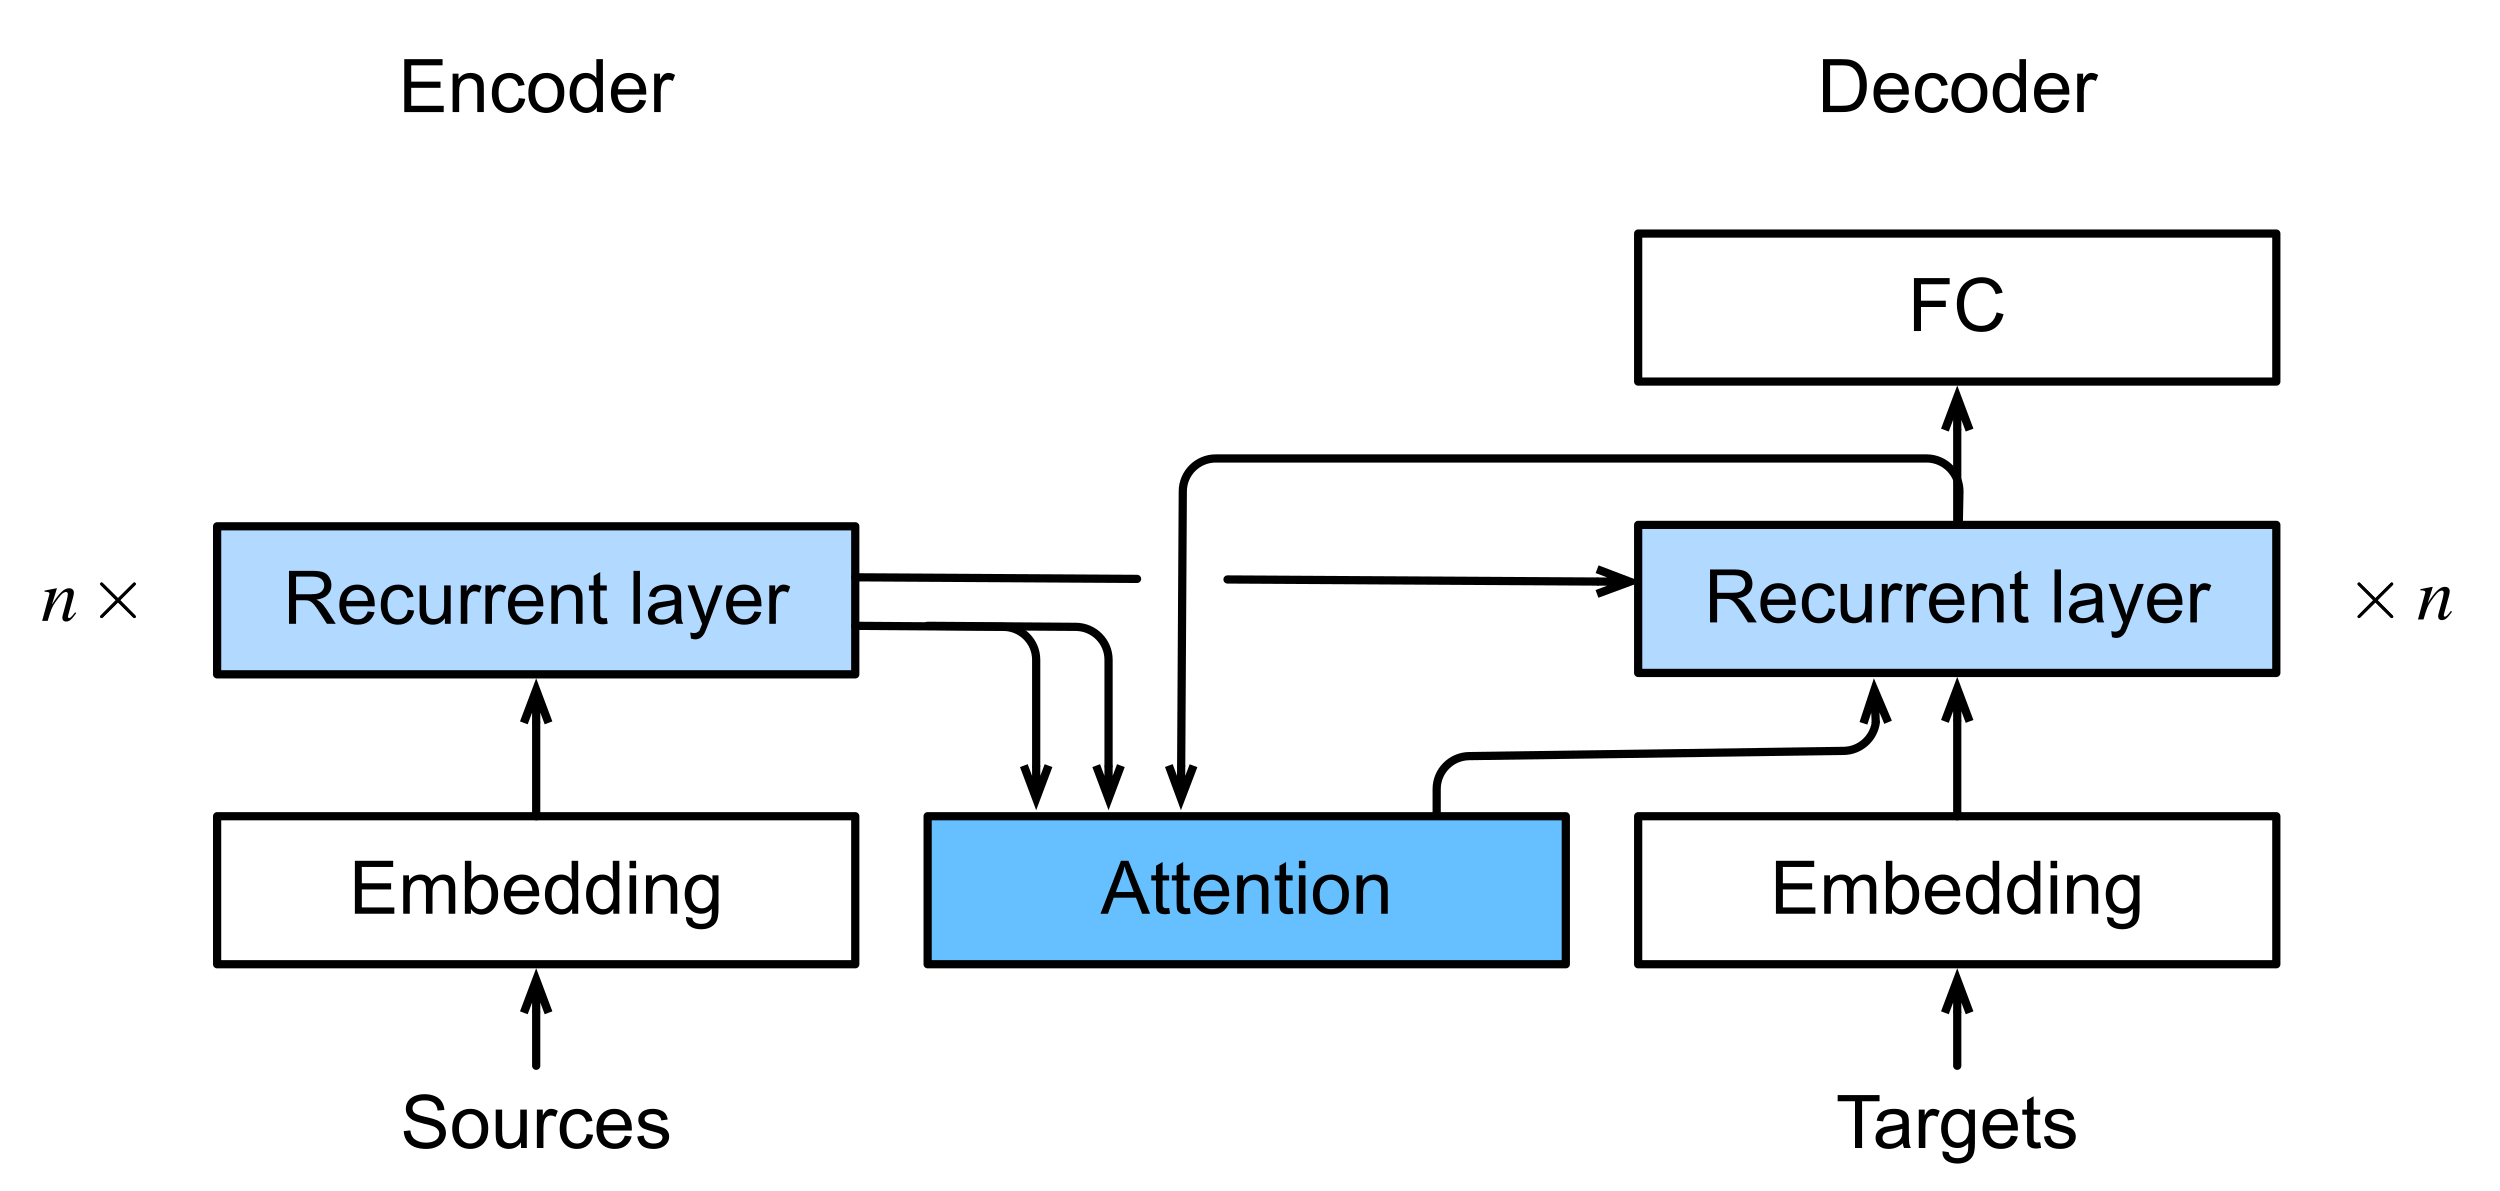 <?xml version="1.0" encoding="UTF-8"?>
<svg xmlns="http://www.w3.org/2000/svg" xmlns:xlink="http://www.w3.org/1999/xlink" width="380pt" height="181pt" viewBox="0 0 380 181" version="1.1">
<defs>
<clipPath id="clip1">
  <path d="M 15 88.281 L 20.938 88.281 L 20.938 94 L 15 94 Z M 15 88.281 "/>
</clipPath>
<clipPath id="clip2">
  <path d="M 358.125 88.281 L 364 88.281 L 364 94 L 358.125 94 Z M 358.125 88.281 "/>
</clipPath>
</defs>
<g id="surface1">
<path style="fill:none;stroke-width:1;stroke-linecap:round;stroke-linejoin:round;stroke:rgb(0%,0%,0%);stroke-opacity:1;stroke-miterlimit:10;" d="M 471.4 271.253 L 549 271.253 L 549 289.253 L 471.4 289.253 Z M 471.4 271.253 " transform="matrix(1.25,0,0,1.25,-556.25,-215)"/>
<path style=" stroke:none;fill-rule:nonzero;fill:rgb(0%,0%,0%);fill-opacity:1;" d="M 53.941 138.887 L 53.941 130.84 L 59.762 130.84 L 59.762 131.777 L 54.996 131.777 L 54.996 134.258 L 59.449 134.258 L 59.449 135.195 L 54.996 135.195 L 54.996 137.93 L 59.938 137.93 L 59.938 138.887 Z M 53.941 138.887 "/>
<path style=" stroke:none;fill-rule:nonzero;fill:rgb(0%,0%,0%);fill-opacity:1;" d="M 61.289 138.887 L 61.289 133.047 L 62.168 133.047 L 62.168 133.867 C 62.348 133.582 62.59 133.352 62.891 133.184 C 63.203 133.016 63.555 132.93 63.945 132.93 C 64.375 132.93 64.727 133.02 65 133.203 C 65.273 133.371 65.469 133.621 65.586 133.945 C 66.055 133.27 66.652 132.93 67.383 132.93 C 67.969 132.93 68.418 133.094 68.73 133.418 C 69.043 133.73 69.199 134.219 69.199 134.883 L 69.199 138.887 L 68.203 138.887 L 68.203 135.215 C 68.203 134.812 68.168 134.523 68.105 134.355 C 68.051 134.188 67.941 134.051 67.773 133.945 C 67.602 133.828 67.402 133.77 67.168 133.77 C 66.762 133.77 66.426 133.906 66.152 134.18 C 65.879 134.453 65.742 134.891 65.742 135.488 L 65.742 138.887 L 64.746 138.887 L 64.746 135.098 C 64.746 134.656 64.668 134.324 64.512 134.102 C 64.355 133.879 64.094 133.77 63.73 133.77 C 63.441 133.77 63.184 133.848 62.949 134.004 C 62.715 134.148 62.543 134.363 62.441 134.648 C 62.336 134.922 62.285 135.324 62.285 135.859 L 62.285 138.887 Z M 61.289 138.887 "/>
<path style=" stroke:none;fill-rule:nonzero;fill:rgb(0%,0%,0%);fill-opacity:1;" d="M 71.578 138.887 L 70.66 138.887 L 70.66 130.84 L 71.637 130.84 L 71.637 133.711 C 72.051 133.191 72.586 132.93 73.238 132.93 C 73.602 132.93 73.941 133 74.254 133.145 C 74.578 133.289 74.844 133.488 75.055 133.75 C 75.262 134.012 75.426 134.328 75.543 134.707 C 75.66 135.07 75.719 135.461 75.719 135.879 C 75.719 136.883 75.469 137.656 74.977 138.203 C 74.48 138.75 73.887 139.023 73.199 139.023 C 72.508 139.023 71.969 138.738 71.578 138.164 Z M 71.559 135.918 C 71.559 136.621 71.656 137.129 71.852 137.441 C 72.164 137.949 72.578 138.203 73.102 138.203 C 73.543 138.203 73.922 138.016 74.234 137.637 C 74.547 137.258 74.703 136.699 74.703 135.957 C 74.703 135.203 74.551 134.641 74.254 134.277 C 73.953 133.914 73.59 133.73 73.16 133.73 C 72.715 133.73 72.34 133.918 72.027 134.297 C 71.715 134.676 71.559 135.215 71.559 135.918 Z M 71.559 135.918 "/>
<path style=" stroke:none;fill-rule:nonzero;fill:rgb(0%,0%,0%);fill-opacity:1;" d="M 80.902 137.012 L 81.938 137.129 C 81.766 137.727 81.457 138.195 81.02 138.535 C 80.59 138.859 80.031 139.023 79.359 139.023 C 78.508 139.023 77.836 138.762 77.328 138.242 C 76.828 137.707 76.586 136.965 76.586 136.016 C 76.586 135.039 76.84 134.285 77.348 133.75 C 77.855 133.203 78.508 132.93 79.32 132.93 C 80.102 132.93 80.73 133.195 81.215 133.73 C 81.707 134.25 81.957 134.992 81.957 135.957 C 81.957 136.023 81.957 136.113 81.957 136.23 L 77.602 136.23 C 77.641 136.867 77.82 137.355 78.148 137.695 C 78.469 138.035 78.879 138.203 79.379 138.203 C 79.738 138.203 80.047 138.113 80.297 137.93 C 80.555 137.734 80.754 137.43 80.902 137.012 Z M 77.66 135.41 L 80.922 135.41 C 80.883 134.914 80.754 134.543 80.551 134.297 C 80.238 133.918 79.828 133.73 79.32 133.73 C 78.859 133.73 78.48 133.887 78.168 134.199 C 77.863 134.5 77.699 134.902 77.66 135.41 Z M 77.66 135.41 "/>
<path style=" stroke:none;fill-rule:nonzero;fill:rgb(0%,0%,0%);fill-opacity:1;" d="M 86.965 138.887 L 86.965 138.145 C 86.582 138.73 86.035 139.023 85.324 139.023 C 84.863 139.023 84.445 138.891 84.055 138.633 C 83.664 138.371 83.355 138.016 83.137 137.559 C 82.926 137.102 82.824 136.574 82.824 135.977 C 82.824 135.391 82.922 134.863 83.117 134.395 C 83.312 133.914 83.594 133.547 83.977 133.301 C 84.367 133.055 84.801 132.93 85.285 132.93 C 85.637 132.93 85.949 133 86.223 133.145 C 86.496 133.289 86.715 133.484 86.887 133.73 L 86.887 130.84 L 87.883 130.84 L 87.883 138.887 Z M 83.84 135.977 C 83.84 136.719 83.996 137.277 84.309 137.656 C 84.621 138.02 84.992 138.203 85.422 138.203 C 85.852 138.203 86.211 138.027 86.516 137.676 C 86.828 137.324 86.984 136.785 86.984 136.055 C 86.984 135.262 86.828 134.676 86.516 134.297 C 86.203 133.918 85.82 133.73 85.383 133.73 C 84.938 133.73 84.566 133.914 84.27 134.277 C 83.98 134.641 83.84 135.207 83.84 135.977 Z M 83.84 135.977 "/>
<path style=" stroke:none;fill-rule:nonzero;fill:rgb(0%,0%,0%);fill-opacity:1;" d="M 93.223 138.887 L 93.223 138.145 C 92.84 138.73 92.293 139.023 91.582 139.023 C 91.121 139.023 90.703 138.891 90.312 138.633 C 89.922 138.371 89.613 138.016 89.395 137.559 C 89.184 137.102 89.082 136.574 89.082 135.977 C 89.082 135.391 89.18 134.863 89.375 134.395 C 89.57 133.914 89.852 133.547 90.234 133.301 C 90.625 133.055 91.059 132.93 91.543 132.93 C 91.895 132.93 92.207 133 92.48 133.145 C 92.754 133.289 92.973 133.484 93.145 133.73 L 93.145 130.84 L 94.141 130.84 L 94.141 138.887 Z M 90.098 135.977 C 90.098 136.719 90.254 137.277 90.566 137.656 C 90.879 138.02 91.25 138.203 91.68 138.203 C 92.109 138.203 92.469 138.027 92.773 137.676 C 93.086 137.324 93.242 136.785 93.242 136.055 C 93.242 135.262 93.086 134.676 92.773 134.297 C 92.461 133.918 92.078 133.73 91.641 133.73 C 91.195 133.73 90.824 133.914 90.527 134.277 C 90.238 134.641 90.098 135.207 90.098 135.977 Z M 90.098 135.977 "/>
<path style=" stroke:none;fill-rule:nonzero;fill:rgb(0%,0%,0%);fill-opacity:1;" d="M 95.691 131.973 L 95.691 130.84 L 96.688 130.84 L 96.688 131.973 Z M 95.691 138.887 L 95.691 133.047 L 96.688 133.047 L 96.688 138.887 Z M 95.691 138.887 "/>
<path style=" stroke:none;fill-rule:nonzero;fill:rgb(0%,0%,0%);fill-opacity:1;" d="M 98.188 138.887 L 98.188 133.047 L 99.086 133.047 L 99.086 133.887 C 99.504 133.25 100.121 132.93 100.941 132.93 C 101.293 132.93 101.613 132.996 101.898 133.125 C 102.199 133.242 102.418 133.406 102.562 133.613 C 102.707 133.809 102.809 134.051 102.875 134.336 C 102.914 134.52 102.934 134.836 102.934 135.293 L 102.934 138.887 L 101.938 138.887 L 101.938 135.332 C 101.938 134.93 101.898 134.629 101.82 134.434 C 101.742 134.238 101.605 134.082 101.41 133.965 C 101.215 133.836 100.988 133.77 100.727 133.77 C 100.309 133.77 99.945 133.906 99.633 134.18 C 99.332 134.441 99.184 134.949 99.184 135.703 L 99.184 138.887 Z M 98.188 138.887 "/>
<path style=" stroke:none;fill-rule:nonzero;fill:rgb(0%,0%,0%);fill-opacity:1;" d="M 104.27 139.375 L 105.227 139.512 C 105.266 139.809 105.375 140.023 105.559 140.156 C 105.805 140.336 106.145 140.43 106.574 140.43 C 107.031 140.43 107.383 140.336 107.629 140.156 C 107.875 139.969 108.047 139.715 108.137 139.395 C 108.188 139.184 108.207 138.762 108.195 138.125 C 107.766 138.633 107.23 138.887 106.594 138.887 C 105.785 138.887 105.16 138.602 104.719 138.027 C 104.289 137.441 104.074 136.746 104.074 135.938 C 104.074 135.379 104.172 134.863 104.367 134.395 C 104.574 133.926 104.867 133.566 105.246 133.32 C 105.625 133.059 106.074 132.93 106.594 132.93 C 107.285 132.93 107.852 133.203 108.293 133.75 L 108.293 133.047 L 109.211 133.047 L 109.211 138.086 C 109.211 138.992 109.113 139.637 108.918 140.02 C 108.734 140.395 108.441 140.691 108.039 140.918 C 107.648 141.137 107.16 141.25 106.574 141.25 C 105.871 141.25 105.305 141.094 104.875 140.781 C 104.457 140.469 104.258 140 104.27 139.375 Z M 105.09 135.859 C 105.09 136.629 105.238 137.188 105.539 137.539 C 105.84 137.891 106.215 138.066 106.672 138.066 C 107.129 138.066 107.512 137.891 107.824 137.539 C 108.137 137.188 108.293 136.641 108.293 135.898 C 108.293 135.184 108.129 134.641 107.805 134.277 C 107.492 133.914 107.113 133.73 106.672 133.73 C 106.23 133.73 105.852 133.914 105.539 134.277 C 105.238 134.629 105.09 135.156 105.09 135.859 Z M 105.09 135.859 "/>
<path style=" stroke:none;fill-rule:nonzero;fill:rgb(0%,0%,0%);fill-opacity:1;" d="M 61.375 171.922 L 62.371 171.824 C 62.418 172.23 62.531 172.562 62.703 172.82 C 62.883 173.086 63.156 173.289 63.523 173.445 C 63.883 173.602 64.293 173.68 64.754 173.68 C 65.152 173.68 65.516 173.621 65.828 173.504 C 66.141 173.387 66.375 173.227 66.531 173.016 C 66.688 172.797 66.766 172.562 66.766 172.312 C 66.766 172.07 66.688 171.852 66.531 171.668 C 66.383 171.473 66.145 171.312 65.809 171.18 C 65.598 171.094 65.125 170.961 64.383 170.789 C 63.641 170.609 63.117 170.438 62.82 170.281 C 62.438 170.086 62.156 169.844 61.961 169.539 C 61.773 169.242 61.688 168.906 61.688 168.523 C 61.688 168.125 61.793 167.742 62.02 167.391 C 62.254 167.039 62.59 166.773 63.035 166.59 C 63.473 166.41 63.973 166.316 64.52 166.316 C 65.113 166.316 65.641 166.414 66.102 166.609 C 66.555 166.797 66.902 167.074 67.137 167.449 C 67.379 167.828 67.516 168.25 67.547 168.719 L 66.512 168.797 C 66.457 168.289 66.277 167.906 65.965 167.645 C 65.652 167.387 65.184 167.254 64.559 167.254 C 63.918 167.254 63.449 167.371 63.152 167.605 C 62.848 167.84 62.703 168.129 62.703 168.465 C 62.703 168.754 62.805 168.988 63.016 169.168 C 63.219 169.363 63.758 169.559 64.617 169.754 C 65.484 169.949 66.086 170.121 66.414 170.262 C 66.883 170.473 67.223 170.746 67.449 171.082 C 67.668 171.41 67.781 171.797 67.781 172.234 C 67.781 172.656 67.652 173.055 67.41 173.445 C 67.16 173.828 66.809 174.117 66.355 174.324 C 65.895 174.531 65.383 174.637 64.812 174.637 C 64.078 174.637 63.469 174.531 62.977 174.324 C 62.477 174.105 62.086 173.789 61.805 173.367 C 61.531 172.938 61.383 172.461 61.375 171.922 Z M 61.375 171.922 "/>
<path style=" stroke:none;fill-rule:nonzero;fill:rgb(0%,0%,0%);fill-opacity:1;" d="M 68.742 171.59 C 68.742 170.512 69.039 169.711 69.641 169.188 C 70.148 168.758 70.758 168.543 71.477 168.543 C 72.281 168.543 72.941 168.805 73.449 169.324 C 73.957 169.848 74.211 170.57 74.211 171.492 C 74.211 172.25 74.094 172.84 73.859 173.27 C 73.633 173.699 73.312 174.039 72.883 174.285 C 72.453 174.52 71.984 174.637 71.477 174.637 C 70.656 174.637 69.992 174.379 69.484 173.855 C 68.984 173.324 68.742 172.566 68.742 171.59 Z M 69.758 171.59 C 69.758 172.332 69.918 172.895 70.246 173.27 C 70.566 173.637 70.977 173.816 71.477 173.816 C 71.969 173.816 72.379 173.637 72.707 173.27 C 73.027 172.895 73.195 172.32 73.195 171.551 C 73.195 170.836 73.027 170.289 72.707 169.91 C 72.379 169.535 71.969 169.344 71.477 169.344 C 70.977 169.344 70.566 169.535 70.246 169.91 C 69.918 170.277 69.758 170.836 69.758 171.59 Z M 69.758 171.59 "/>
<path style=" stroke:none;fill-rule:nonzero;fill:rgb(0%,0%,0%);fill-opacity:1;" d="M 79.195 174.5 L 79.195 173.641 C 78.738 174.305 78.121 174.637 77.34 174.637 C 77 174.637 76.684 174.57 76.383 174.441 C 76.082 174.301 75.855 174.129 75.699 173.934 C 75.555 173.738 75.457 173.5 75.406 173.211 C 75.367 173.016 75.348 172.703 75.348 172.273 L 75.348 168.66 L 76.324 168.66 L 76.324 171.902 C 76.324 172.426 76.352 172.773 76.402 172.938 C 76.453 173.203 76.578 173.406 76.773 173.562 C 76.98 173.711 77.234 173.777 77.535 173.777 C 77.836 173.777 78.113 173.711 78.375 173.562 C 78.637 173.406 78.816 173.203 78.922 172.938 C 79.027 172.68 79.078 172.293 79.078 171.785 L 79.078 168.66 L 80.074 168.66 L 80.074 174.5 Z M 79.195 174.5 "/>
<path style=" stroke:none;fill-rule:nonzero;fill:rgb(0%,0%,0%);fill-opacity:1;" d="M 81.605 174.5 L 81.605 168.66 L 82.504 168.66 L 82.504 169.559 C 82.727 169.145 82.934 168.871 83.129 168.738 C 83.324 168.609 83.539 168.543 83.773 168.543 C 84.098 168.543 84.438 168.648 84.789 168.855 L 84.438 169.773 C 84.203 169.633 83.961 169.559 83.715 169.559 C 83.508 169.559 83.312 169.625 83.129 169.754 C 82.961 169.887 82.836 170.066 82.758 170.301 C 82.652 170.652 82.602 171.039 82.602 171.453 L 82.602 174.5 Z M 81.605 174.5 "/>
<path style=" stroke:none;fill-rule:nonzero;fill:rgb(0%,0%,0%);fill-opacity:1;" d="M 89.18 172.371 L 90.156 172.488 C 90.051 173.168 89.777 173.695 89.336 174.07 C 88.895 174.453 88.352 174.637 87.715 174.637 C 86.922 174.637 86.281 174.379 85.801 173.855 C 85.32 173.336 85.078 172.586 85.078 171.609 C 85.078 170.977 85.184 170.418 85.391 169.949 C 85.598 169.48 85.91 169.129 86.328 168.895 C 86.758 168.66 87.227 168.543 87.734 168.543 C 88.359 168.543 88.875 168.711 89.277 169.031 C 89.68 169.344 89.941 169.793 90.059 170.379 L 89.102 170.535 C 89.012 170.145 88.848 169.852 88.613 169.656 C 88.379 169.453 88.098 169.344 87.773 169.344 C 87.266 169.344 86.855 169.531 86.543 169.891 C 86.242 170.242 86.094 170.805 86.094 171.57 C 86.094 172.367 86.242 172.938 86.543 173.289 C 86.844 173.641 87.234 173.816 87.715 173.816 C 88.105 173.816 88.43 173.699 88.691 173.465 C 88.953 173.23 89.113 172.867 89.18 172.371 Z M 89.18 172.371 "/>
<path style=" stroke:none;fill-rule:nonzero;fill:rgb(0%,0%,0%);fill-opacity:1;" d="M 94.98 172.625 L 96.016 172.742 C 95.848 173.344 95.539 173.812 95.098 174.148 C 94.668 174.477 94.113 174.637 93.438 174.637 C 92.59 174.637 91.914 174.379 91.406 173.855 C 90.91 173.324 90.664 172.582 90.664 171.629 C 90.664 170.652 90.918 169.898 91.426 169.363 C 91.934 168.816 92.59 168.543 93.398 168.543 C 94.18 168.543 94.812 168.812 95.293 169.344 C 95.789 169.867 96.035 170.609 96.035 171.57 C 96.035 171.641 96.035 171.727 96.035 171.844 L 91.68 171.844 C 91.719 172.484 91.902 172.973 92.227 173.309 C 92.551 173.648 92.961 173.816 93.457 173.816 C 93.82 173.816 94.129 173.727 94.375 173.543 C 94.637 173.348 94.836 173.047 94.98 172.625 Z M 91.738 171.023 L 95 171.023 C 94.961 170.531 94.836 170.16 94.629 169.91 C 94.316 169.535 93.906 169.344 93.398 169.344 C 92.941 169.344 92.559 169.5 92.246 169.812 C 91.945 170.117 91.777 170.516 91.738 171.023 Z M 91.738 171.023 "/>
<path style=" stroke:none;fill-rule:nonzero;fill:rgb(0%,0%,0%);fill-opacity:1;" d="M 96.863 172.762 L 97.84 172.605 C 97.891 172.996 98.039 173.297 98.289 173.504 C 98.547 173.715 98.898 173.816 99.344 173.816 C 99.797 173.816 100.137 173.727 100.359 173.543 C 100.578 173.363 100.691 173.148 100.691 172.898 C 100.691 172.664 100.594 172.488 100.398 172.371 C 100.254 172.281 99.914 172.164 99.383 172.02 C 98.652 171.84 98.145 171.684 97.859 171.551 C 97.586 171.422 97.375 171.238 97.234 171.004 C 97.09 170.77 97.02 170.512 97.02 170.223 C 97.02 169.965 97.078 169.727 97.195 169.5 C 97.312 169.281 97.473 169.09 97.684 168.934 C 97.84 168.832 98.047 168.738 98.309 168.66 C 98.582 168.582 98.867 168.543 99.168 168.543 C 99.621 168.543 100.02 168.609 100.359 168.738 C 100.711 168.871 100.969 169.047 101.141 169.266 C 101.309 169.492 101.426 169.789 101.492 170.164 L 100.516 170.301 C 100.477 170.004 100.344 169.77 100.125 169.598 C 99.914 169.43 99.621 169.344 99.246 169.344 C 98.789 169.344 98.465 169.422 98.27 169.578 C 98.074 169.727 97.977 169.898 97.977 170.105 C 97.977 170.238 98.016 170.352 98.094 170.438 C 98.172 170.555 98.301 170.648 98.484 170.711 C 98.574 170.75 98.859 170.836 99.344 170.965 C 100.047 171.148 100.535 171.297 100.809 171.414 C 101.094 171.531 101.316 171.707 101.473 171.941 C 101.629 172.164 101.707 172.445 101.707 172.781 C 101.707 173.125 101.609 173.438 101.414 173.719 C 101.219 174.008 100.938 174.234 100.574 174.402 C 100.223 174.559 99.812 174.637 99.344 174.637 C 98.586 174.637 98.008 174.48 97.605 174.168 C 97.215 173.844 96.965 173.375 96.863 172.762 Z M 96.863 172.762 "/>
<path style="fill:none;stroke-width:1;stroke-linecap:round;stroke-linejoin:round;stroke:rgb(0%,0%,0%);stroke-opacity:1;stroke-miterlimit:10;" d="M 510.2 301.6 L 510.2 295.156 " transform="matrix(1.25,0,0,1.25,-556.25,-215)"/>
<path style="fill:none;stroke-width:1;stroke-linecap:butt;stroke-linejoin:miter;stroke:rgb(0%,0%,0%);stroke-opacity:1;stroke-miterlimit:10;" d="M 510.2 291.156 L 510.2 295.156 M 508.7 295.156 L 510.2 291.156 L 511.7 295.156 " transform="matrix(1.25,0,0,1.25,-556.25,-215)"/>
<path style=" stroke:none;fill-rule:nonzero;fill:rgb(0%,0%,0%);fill-opacity:1;" d="M 277.098 17.039 L 277.098 8.992 L 279.871 8.992 C 280.504 8.992 280.988 9.031 281.316 9.109 C 281.77 9.215 282.16 9.402 282.488 9.676 C 282.918 10.043 283.234 10.504 283.445 11.062 C 283.648 11.609 283.758 12.25 283.758 12.977 C 283.758 13.59 283.684 14.129 283.543 14.598 C 283.395 15.066 283.215 15.457 282.996 15.77 C 282.77 16.082 282.527 16.332 282.254 16.512 C 281.988 16.684 281.672 16.812 281.297 16.902 C 280.93 16.996 280.5 17.039 280.008 17.039 Z M 278.172 16.082 L 279.891 16.082 C 280.422 16.082 280.836 16.039 281.141 15.945 C 281.438 15.844 281.676 15.699 281.863 15.516 C 282.105 15.27 282.301 14.93 282.449 14.5 C 282.59 14.07 282.664 13.559 282.664 12.957 C 282.664 12.113 282.527 11.469 282.254 11.023 C 281.98 10.57 281.637 10.262 281.238 10.105 C 280.949 9.988 280.496 9.93 279.871 9.93 L 278.172 9.93 Z M 278.172 16.082 "/>
<path style=" stroke:none;fill-rule:nonzero;fill:rgb(0%,0%,0%);fill-opacity:1;" d="M 289.09 15.164 L 290.125 15.281 C 289.953 15.883 289.645 16.352 289.207 16.688 C 288.777 17.016 288.219 17.176 287.547 17.176 C 286.695 17.176 286.023 16.918 285.516 16.395 C 285.016 15.863 284.773 15.121 284.773 14.168 C 284.773 13.191 285.027 12.438 285.535 11.902 C 286.043 11.355 286.695 11.082 287.508 11.082 C 288.289 11.082 288.918 11.352 289.402 11.883 C 289.895 12.406 290.145 13.148 290.145 14.109 C 290.145 14.176 290.145 14.266 290.145 14.383 L 285.789 14.383 C 285.828 15.023 286.008 15.512 286.336 15.848 C 286.656 16.188 287.066 16.355 287.566 16.355 C 287.926 16.355 288.234 16.266 288.484 16.082 C 288.742 15.887 288.941 15.582 289.09 15.164 Z M 285.848 13.562 L 289.109 13.562 C 289.07 13.07 288.941 12.699 288.738 12.449 C 288.426 12.074 288.016 11.883 287.508 11.883 C 287.047 11.883 286.668 12.039 286.355 12.352 C 286.051 12.652 285.887 13.055 285.848 13.562 Z M 285.848 13.562 "/>
<path style=" stroke:none;fill-rule:nonzero;fill:rgb(0%,0%,0%);fill-opacity:1;" d="M 295.168 14.91 L 296.145 15.027 C 296.039 15.707 295.766 16.234 295.324 16.609 C 294.883 16.988 294.34 17.176 293.703 17.176 C 292.91 17.176 292.27 16.918 291.789 16.395 C 291.309 15.875 291.066 15.125 291.066 14.148 C 291.066 13.512 291.172 12.957 291.379 12.488 C 291.586 12.02 291.898 11.668 292.316 11.434 C 292.746 11.199 293.215 11.082 293.723 11.082 C 294.348 11.082 294.863 11.246 295.266 11.57 C 295.668 11.883 295.93 12.332 296.047 12.918 L 295.09 13.074 C 295 12.684 294.836 12.391 294.602 12.195 C 294.367 11.988 294.086 11.883 293.762 11.883 C 293.254 11.883 292.844 12.066 292.531 12.43 C 292.23 12.781 292.082 13.344 292.082 14.109 C 292.082 14.906 292.23 15.477 292.531 15.828 C 292.832 16.18 293.223 16.355 293.703 16.355 C 294.094 16.355 294.418 16.238 294.68 16.004 C 294.941 15.77 295.102 15.406 295.168 14.91 Z M 295.168 14.91 "/>
<path style=" stroke:none;fill-rule:nonzero;fill:rgb(0%,0%,0%);fill-opacity:1;" d="M 296.613 14.129 C 296.613 13.051 296.914 12.25 297.512 11.727 C 298.02 11.297 298.633 11.082 299.348 11.082 C 300.156 11.082 300.812 11.344 301.32 11.863 C 301.828 12.387 302.082 13.109 302.082 14.031 C 302.082 14.789 301.965 15.379 301.73 15.809 C 301.508 16.238 301.184 16.578 300.754 16.824 C 300.324 17.059 299.855 17.176 299.348 17.176 C 298.527 17.176 297.863 16.918 297.355 16.395 C 296.859 15.863 296.613 15.105 296.613 14.129 Z M 297.629 14.129 C 297.629 14.871 297.793 15.434 298.117 15.809 C 298.441 16.176 298.852 16.355 299.348 16.355 C 299.844 16.355 300.254 16.176 300.578 15.809 C 300.902 15.434 301.066 14.859 301.066 14.09 C 301.066 13.375 300.902 12.828 300.578 12.449 C 300.254 12.074 299.844 11.883 299.348 11.883 C 298.852 11.883 298.441 12.074 298.117 12.449 C 297.793 12.816 297.629 13.375 297.629 14.129 Z M 297.629 14.129 "/>
<path style=" stroke:none;fill-rule:nonzero;fill:rgb(0%,0%,0%);fill-opacity:1;" d="M 307.031 17.039 L 307.031 16.297 C 306.652 16.883 306.105 17.176 305.391 17.176 C 304.934 17.176 304.512 17.043 304.121 16.785 C 303.73 16.527 303.426 16.168 303.203 15.711 C 302.996 15.258 302.891 14.73 302.891 14.129 C 302.891 13.543 302.988 13.016 303.184 12.547 C 303.379 12.066 303.664 11.703 304.043 11.453 C 304.434 11.207 304.871 11.082 305.352 11.082 C 305.703 11.082 306.016 11.156 306.289 11.297 C 306.562 11.441 306.785 11.637 306.953 11.883 L 306.953 8.992 L 307.949 8.992 L 307.949 17.039 Z M 303.906 14.129 C 303.906 14.871 304.062 15.434 304.375 15.809 C 304.688 16.176 305.059 16.355 305.488 16.355 C 305.918 16.355 306.281 16.18 306.582 15.828 C 306.895 15.477 307.051 14.938 307.051 14.207 C 307.051 13.414 306.895 12.828 306.582 12.449 C 306.27 12.074 305.891 11.883 305.449 11.883 C 305.008 11.883 304.637 12.066 304.336 12.43 C 304.051 12.797 303.906 13.363 303.906 14.129 Z M 303.906 14.129 "/>
<path style=" stroke:none;fill-rule:nonzero;fill:rgb(0%,0%,0%);fill-opacity:1;" d="M 313.484 15.164 L 314.52 15.281 C 314.348 15.883 314.043 16.352 313.602 16.688 C 313.172 17.016 312.617 17.176 311.941 17.176 C 311.094 17.176 310.418 16.918 309.91 16.395 C 309.414 15.863 309.168 15.121 309.168 14.168 C 309.168 13.191 309.422 12.438 309.93 11.902 C 310.438 11.355 311.094 11.082 311.902 11.082 C 312.684 11.082 313.312 11.352 313.797 11.883 C 314.289 12.406 314.539 13.148 314.539 14.109 C 314.539 14.176 314.539 14.266 314.539 14.383 L 310.184 14.383 C 310.223 15.023 310.402 15.512 310.73 15.848 C 311.055 16.188 311.465 16.355 311.961 16.355 C 312.324 16.355 312.629 16.266 312.879 16.082 C 313.137 15.887 313.34 15.582 313.484 15.164 Z M 310.242 13.562 L 313.504 13.562 C 313.465 13.07 313.34 12.699 313.133 12.449 C 312.82 12.074 312.41 11.883 311.902 11.883 C 311.445 11.883 311.062 12.039 310.75 12.352 C 310.449 12.652 310.281 13.055 310.242 13.562 Z M 310.242 13.562 "/>
<path style=" stroke:none;fill-rule:nonzero;fill:rgb(0%,0%,0%);fill-opacity:1;" d="M 315.738 17.039 L 315.738 11.199 L 316.637 11.199 L 316.637 12.098 C 316.855 11.684 317.066 11.41 317.262 11.277 C 317.457 11.148 317.672 11.082 317.906 11.082 C 318.23 11.082 318.57 11.188 318.922 11.395 L 318.57 12.312 C 318.336 12.172 318.094 12.098 317.848 12.098 C 317.637 12.098 317.441 12.164 317.262 12.293 C 317.09 12.426 316.969 12.605 316.891 12.84 C 316.785 13.191 316.734 13.578 316.734 13.992 L 316.734 17.039 Z M 315.738 17.039 "/>
<path style=" stroke:none;fill-rule:nonzero;fill:rgb(0%,0%,0%);fill-opacity:1;" d="M 11.426 93.066 C 11.348 93.164 11.27 93.262 11.191 93.359 C 10.859 93.77 10.664 93.945 10.508 93.945 C 10.371 93.945 10.332 93.848 10.332 93.75 C 10.332 93.652 10.371 93.457 10.488 93.066 L 11.113 90.781 C 11.172 90.547 11.23 90.293 11.23 90.098 C 11.23 89.688 10.977 89.414 10.488 89.414 C 9.766 89.414 9.023 90.098 7.891 91.895 L 8.652 89.434 L 8.594 89.414 C 8.008 89.531 7.695 89.59 6.777 89.766 L 6.777 89.941 C 7.344 89.961 7.52 90.02 7.52 90.254 C 7.52 90.312 7.5 90.391 7.48 90.43 L 6.406 94.375 L 7.246 94.375 C 7.773 92.598 7.871 92.344 8.379 91.582 C 9.082 90.547 9.59 89.98 10.039 89.98 C 10.215 89.98 10.312 90.117 10.312 90.312 C 10.312 90.449 10.234 90.859 10.156 91.211 L 9.668 93.027 C 9.492 93.613 9.473 93.75 9.473 93.867 C 9.473 94.297 9.727 94.473 10 94.473 C 10.527 94.473 10.82 94.258 11.582 93.203 Z M 11.426 93.066 "/>
<g clip-path="url(#clip1)" clip-rule="nonzero">
<path style=" stroke:none;fill-rule:nonzero;fill:rgb(0%,0%,0%);fill-opacity:1;" d="M 18.266 91.234 L 20.492 89.008 C 20.609 88.871 20.648 88.852 20.648 88.773 C 20.648 88.637 20.531 88.539 20.414 88.539 C 20.336 88.539 20.277 88.578 20.18 88.695 L 17.934 90.922 L 15.688 88.695 C 15.57 88.559 15.531 88.539 15.453 88.539 C 15.336 88.539 15.219 88.637 15.219 88.773 C 15.219 88.852 15.277 88.91 15.375 89.008 L 17.602 91.234 L 15.375 93.48 C 15.258 93.578 15.219 93.656 15.219 93.715 C 15.219 93.852 15.336 93.949 15.453 93.949 C 15.531 93.949 15.57 93.93 15.688 93.793 L 17.934 91.566 L 20.18 93.793 C 20.277 93.91 20.355 93.949 20.414 93.949 C 20.551 93.949 20.648 93.852 20.648 93.715 C 20.648 93.637 20.609 93.617 20.492 93.48 Z M 18.266 91.234 "/>
<path style=" stroke:none;fill-rule:nonzero;fill:rgb(0%,0%,0%);fill-opacity:1;" d="M 18.266 91.234 L 20.492 89.008 C 20.609 88.871 20.648 88.852 20.648 88.773 C 20.648 88.637 20.531 88.539 20.414 88.539 C 20.336 88.539 20.277 88.578 20.18 88.695 L 17.934 90.922 L 15.688 88.695 C 15.57 88.559 15.531 88.539 15.453 88.539 C 15.336 88.539 15.219 88.637 15.219 88.773 C 15.219 88.852 15.277 88.91 15.375 89.008 L 17.602 91.234 L 15.375 93.48 C 15.258 93.578 15.219 93.656 15.219 93.715 C 15.219 93.852 15.336 93.949 15.453 93.949 C 15.531 93.949 15.57 93.93 15.688 93.793 L 17.934 91.566 L 20.18 93.793 C 20.277 93.91 20.355 93.949 20.414 93.949 C 20.551 93.949 20.648 93.852 20.648 93.715 C 20.648 93.637 20.609 93.617 20.492 93.48 Z M 18.266 91.234 "/>
</g>
<path style="fill:none;stroke-width:1;stroke-linecap:round;stroke-linejoin:round;stroke:rgb(0%,0%,0%);stroke-opacity:1;stroke-miterlimit:10;" d="M 644.2 271.253 L 721.8 271.253 L 721.8 289.253 L 644.2 289.253 Z M 644.2 271.253 " transform="matrix(1.25,0,0,1.25,-556.25,-215)"/>
<path style=" stroke:none;fill-rule:nonzero;fill:rgb(0%,0%,0%);fill-opacity:1;" d="M 269.941 138.887 L 269.941 130.84 L 275.762 130.84 L 275.762 131.777 L 270.996 131.777 L 270.996 134.258 L 275.449 134.258 L 275.449 135.195 L 270.996 135.195 L 270.996 137.93 L 275.938 137.93 L 275.938 138.887 Z M 269.941 138.887 "/>
<path style=" stroke:none;fill-rule:nonzero;fill:rgb(0%,0%,0%);fill-opacity:1;" d="M 277.285 138.887 L 277.285 133.047 L 278.164 133.047 L 278.164 133.867 C 278.348 133.582 278.586 133.352 278.887 133.184 C 279.199 133.016 279.551 132.93 279.941 132.93 C 280.371 132.93 280.723 133.02 280.996 133.203 C 281.27 133.371 281.465 133.621 281.582 133.945 C 282.051 133.27 282.648 132.93 283.379 132.93 C 283.965 132.93 284.414 133.094 284.727 133.418 C 285.039 133.73 285.195 134.219 285.195 134.883 L 285.195 138.887 L 284.199 138.887 L 284.199 135.215 C 284.199 134.812 284.168 134.523 284.102 134.355 C 284.051 134.188 283.938 134.051 283.77 133.945 C 283.602 133.828 283.398 133.77 283.164 133.77 C 282.762 133.77 282.422 133.906 282.148 134.18 C 281.875 134.453 281.738 134.891 281.738 135.488 L 281.738 138.887 L 280.742 138.887 L 280.742 135.098 C 280.742 134.656 280.664 134.324 280.508 134.102 C 280.352 133.879 280.09 133.77 279.727 133.77 C 279.441 133.77 279.18 133.848 278.945 134.004 C 278.711 134.148 278.543 134.363 278.438 134.648 C 278.332 134.922 278.281 135.324 278.281 135.859 L 278.281 138.887 Z M 277.285 138.887 "/>
<path style=" stroke:none;fill-rule:nonzero;fill:rgb(0%,0%,0%);fill-opacity:1;" d="M 287.578 138.887 L 286.66 138.887 L 286.66 130.84 L 287.637 130.84 L 287.637 133.711 C 288.051 133.191 288.582 132.93 289.238 132.93 C 289.598 132.93 289.941 133 290.254 133.145 C 290.574 133.289 290.844 133.488 291.055 133.75 C 291.258 134.012 291.426 134.328 291.543 134.707 C 291.66 135.07 291.719 135.461 291.719 135.879 C 291.719 136.883 291.469 137.656 290.977 138.203 C 290.477 138.75 289.887 139.023 289.199 139.023 C 288.504 139.023 287.969 138.738 287.578 138.164 Z M 287.559 135.918 C 287.559 136.621 287.656 137.129 287.852 137.441 C 288.164 137.949 288.578 138.203 289.102 138.203 C 289.539 138.203 289.922 138.016 290.234 137.637 C 290.547 137.258 290.703 136.699 290.703 135.957 C 290.703 135.203 290.551 134.641 290.254 134.277 C 289.949 133.914 289.59 133.73 289.16 133.73 C 288.715 133.73 288.34 133.918 288.027 134.297 C 287.715 134.676 287.559 135.215 287.559 135.918 Z M 287.559 135.918 "/>
<path style=" stroke:none;fill-rule:nonzero;fill:rgb(0%,0%,0%);fill-opacity:1;" d="M 296.898 137.012 L 297.934 137.129 C 297.766 137.727 297.457 138.195 297.016 138.535 C 296.586 138.859 296.031 139.023 295.355 139.023 C 294.508 139.023 293.832 138.762 293.324 138.242 C 292.828 137.707 292.582 136.965 292.582 136.016 C 292.582 135.039 292.836 134.285 293.344 133.75 C 293.852 133.203 294.508 132.93 295.316 132.93 C 296.098 132.93 296.73 133.195 297.211 133.73 C 297.707 134.25 297.953 134.992 297.953 135.957 C 297.953 136.023 297.953 136.113 297.953 136.23 L 293.598 136.23 C 293.637 136.867 293.82 137.355 294.145 137.695 C 294.469 138.035 294.879 138.203 295.375 138.203 C 295.738 138.203 296.047 138.113 296.293 137.93 C 296.555 137.734 296.754 137.43 296.898 137.012 Z M 293.656 135.41 L 296.918 135.41 C 296.879 134.914 296.754 134.543 296.547 134.297 C 296.234 133.918 295.824 133.73 295.316 133.73 C 294.859 133.73 294.477 133.887 294.164 134.199 C 293.863 134.5 293.695 134.902 293.656 135.41 Z M 293.656 135.41 "/>
<path style=" stroke:none;fill-rule:nonzero;fill:rgb(0%,0%,0%);fill-opacity:1;" d="M 302.961 138.887 L 302.961 138.145 C 302.582 138.73 302.035 139.023 301.32 139.023 C 300.863 139.023 300.441 138.891 300.051 138.633 C 299.66 138.371 299.352 138.016 299.133 137.559 C 298.922 137.102 298.82 136.574 298.82 135.977 C 298.82 135.391 298.918 134.863 299.113 134.395 C 299.309 133.914 299.594 133.547 299.973 133.301 C 300.363 133.055 300.797 132.93 301.281 132.93 C 301.633 132.93 301.945 133 302.219 133.145 C 302.492 133.289 302.711 133.484 302.883 133.73 L 302.883 130.84 L 303.879 130.84 L 303.879 138.887 Z M 299.836 135.977 C 299.836 136.719 299.992 137.277 300.305 137.656 C 300.617 138.02 300.988 138.203 301.418 138.203 C 301.848 138.203 302.211 138.027 302.512 137.676 C 302.824 137.324 302.98 136.785 302.98 136.055 C 302.98 135.262 302.824 134.676 302.512 134.297 C 302.199 133.918 301.82 133.73 301.379 133.73 C 300.934 133.73 300.562 133.914 300.266 134.277 C 299.977 134.641 299.836 135.207 299.836 135.977 Z M 299.836 135.977 "/>
<path style=" stroke:none;fill-rule:nonzero;fill:rgb(0%,0%,0%);fill-opacity:1;" d="M 309.219 138.887 L 309.219 138.145 C 308.84 138.73 308.293 139.023 307.578 139.023 C 307.121 139.023 306.699 138.891 306.309 138.633 C 305.918 138.371 305.609 138.016 305.391 137.559 C 305.18 137.102 305.078 136.574 305.078 135.977 C 305.078 135.391 305.176 134.863 305.371 134.395 C 305.566 133.914 305.852 133.547 306.23 133.301 C 306.621 133.055 307.055 132.93 307.539 132.93 C 307.891 132.93 308.203 133 308.477 133.145 C 308.75 133.289 308.969 133.484 309.141 133.73 L 309.141 130.84 L 310.137 130.84 L 310.137 138.887 Z M 306.094 135.977 C 306.094 136.719 306.25 137.277 306.562 137.656 C 306.875 138.02 307.246 138.203 307.676 138.203 C 308.105 138.203 308.469 138.027 308.77 137.676 C 309.082 137.324 309.238 136.785 309.238 136.055 C 309.238 135.262 309.082 134.676 308.77 134.297 C 308.457 133.918 308.078 133.73 307.637 133.73 C 307.191 133.73 306.82 133.914 306.523 134.277 C 306.234 134.641 306.094 135.207 306.094 135.977 Z M 306.094 135.977 "/>
<path style=" stroke:none;fill-rule:nonzero;fill:rgb(0%,0%,0%);fill-opacity:1;" d="M 311.688 131.973 L 311.688 130.84 L 312.684 130.84 L 312.684 131.973 Z M 311.688 138.887 L 311.688 133.047 L 312.684 133.047 L 312.684 138.887 Z M 311.688 138.887 "/>
<path style=" stroke:none;fill-rule:nonzero;fill:rgb(0%,0%,0%);fill-opacity:1;" d="M 314.188 138.887 L 314.188 133.047 L 315.086 133.047 L 315.086 133.887 C 315.5 133.25 316.121 132.93 316.941 132.93 C 317.293 132.93 317.609 132.996 317.898 133.125 C 318.195 133.242 318.414 133.406 318.562 133.613 C 318.703 133.809 318.805 134.051 318.875 134.336 C 318.914 134.52 318.934 134.836 318.934 135.293 L 318.934 138.887 L 317.938 138.887 L 317.938 135.332 C 317.938 134.93 317.898 134.629 317.82 134.434 C 317.742 134.238 317.605 134.082 317.41 133.965 C 317.215 133.836 316.984 133.77 316.727 133.77 C 316.305 133.77 315.945 133.906 315.633 134.18 C 315.328 134.441 315.184 134.949 315.184 135.703 L 315.184 138.887 Z M 314.188 138.887 "/>
<path style=" stroke:none;fill-rule:nonzero;fill:rgb(0%,0%,0%);fill-opacity:1;" d="M 320.27 139.375 L 321.227 139.512 C 321.266 139.809 321.371 140.023 321.559 140.156 C 321.801 140.336 322.145 140.43 322.574 140.43 C 323.027 140.43 323.379 140.336 323.629 140.156 C 323.871 139.969 324.043 139.715 324.137 139.395 C 324.184 139.184 324.203 138.762 324.195 138.125 C 323.766 138.633 323.227 138.887 322.594 138.887 C 321.781 138.887 321.156 138.602 320.719 138.027 C 320.289 137.441 320.074 136.746 320.074 135.938 C 320.074 135.379 320.172 134.863 320.367 134.395 C 320.57 133.926 320.863 133.566 321.246 133.32 C 321.621 133.059 322.07 132.93 322.594 132.93 C 323.281 132.93 323.848 133.203 324.293 133.75 L 324.293 133.047 L 325.211 133.047 L 325.211 138.086 C 325.211 138.992 325.113 139.637 324.918 140.02 C 324.73 140.395 324.438 140.691 324.039 140.918 C 323.648 141.137 323.16 141.25 322.574 141.25 C 321.871 141.25 321.305 141.094 320.875 140.781 C 320.453 140.469 320.254 140 320.27 139.375 Z M 321.09 135.859 C 321.09 136.629 321.234 137.188 321.539 137.539 C 321.836 137.891 322.211 138.066 322.672 138.066 C 323.125 138.066 323.512 137.891 323.824 137.539 C 324.137 137.188 324.293 136.641 324.293 135.898 C 324.293 135.184 324.125 134.641 323.805 134.277 C 323.492 133.914 323.109 133.73 322.672 133.73 C 322.227 133.73 321.852 133.914 321.539 134.277 C 321.234 134.629 321.09 135.156 321.09 135.859 Z M 321.09 135.859 "/>
<path style=" stroke:none;fill-rule:nonzero;fill:rgb(0%,0%,0%);fill-opacity:1;" d="M 281.961 174.5 L 281.961 167.391 L 279.324 167.391 L 279.324 166.453 L 285.691 166.453 L 285.691 167.391 L 283.035 167.391 L 283.035 174.5 Z M 281.961 174.5 "/>
<path style=" stroke:none;fill-rule:nonzero;fill:rgb(0%,0%,0%);fill-opacity:1;" d="M 289.227 173.777 C 288.863 174.09 288.512 174.312 288.172 174.441 C 287.832 174.57 287.469 174.637 287.078 174.637 C 286.441 174.637 285.945 174.48 285.594 174.168 C 285.254 173.855 285.086 173.453 285.086 172.957 C 285.086 172.672 285.152 172.41 285.281 172.176 C 285.41 171.941 285.582 171.758 285.789 171.609 C 285.996 171.469 286.23 171.355 286.492 171.277 C 286.688 171.238 286.98 171.195 287.371 171.141 C 288.18 171.055 288.77 170.938 289.148 170.789 C 289.148 170.664 289.148 170.574 289.148 170.535 C 289.148 170.133 289.059 169.852 288.875 169.695 C 288.613 169.461 288.238 169.344 287.742 169.344 C 287.273 169.344 286.93 169.43 286.707 169.598 C 286.484 169.754 286.324 170.043 286.219 170.457 L 285.262 170.34 C 285.34 169.926 285.477 169.594 285.672 169.344 C 285.879 169.086 286.172 168.891 286.551 168.758 C 286.941 168.617 287.383 168.543 287.879 168.543 C 288.387 168.543 288.789 168.602 289.09 168.719 C 289.402 168.836 289.629 168.988 289.773 169.168 C 289.93 169.34 290.035 169.559 290.086 169.832 C 290.125 170.004 290.145 170.301 290.145 170.73 L 290.145 172.059 C 290.145 172.973 290.164 173.555 290.203 173.797 C 290.242 174.047 290.328 174.281 290.457 174.5 L 289.422 174.5 C 289.316 174.297 289.254 174.051 289.227 173.777 Z M 289.148 171.57 C 288.785 171.719 288.242 171.84 287.527 171.941 C 287.125 172.008 286.836 172.078 286.668 172.156 C 286.5 172.227 286.367 172.328 286.277 172.469 C 286.188 172.617 286.141 172.773 286.141 172.938 C 286.141 173.203 286.238 173.422 286.434 173.602 C 286.629 173.773 286.922 173.855 287.312 173.855 C 287.691 173.855 288.027 173.773 288.328 173.602 C 288.629 173.438 288.848 173.207 288.992 172.918 C 289.098 172.699 289.148 172.371 289.148 171.941 Z M 289.148 171.57 "/>
<path style=" stroke:none;fill-rule:nonzero;fill:rgb(0%,0%,0%);fill-opacity:1;" d="M 291.656 174.5 L 291.656 168.66 L 292.555 168.66 L 292.555 169.559 C 292.777 169.145 292.984 168.871 293.18 168.738 C 293.375 168.609 293.59 168.543 293.824 168.543 C 294.148 168.543 294.488 168.648 294.84 168.855 L 294.488 169.773 C 294.254 169.633 294.012 169.559 293.766 169.559 C 293.559 169.559 293.363 169.625 293.18 169.754 C 293.012 169.887 292.887 170.066 292.809 170.301 C 292.703 170.652 292.652 171.039 292.652 171.453 L 292.652 174.5 Z M 291.656 174.5 "/>
<path style=" stroke:none;fill-rule:nonzero;fill:rgb(0%,0%,0%);fill-opacity:1;" d="M 295.246 174.988 L 296.203 175.125 C 296.242 175.422 296.352 175.637 296.535 175.77 C 296.781 175.949 297.121 176.043 297.551 176.043 C 298.008 176.043 298.359 175.949 298.605 175.77 C 298.852 175.586 299.023 175.328 299.113 175.008 C 299.164 174.797 299.184 174.379 299.172 173.738 C 298.742 174.246 298.207 174.5 297.57 174.5 C 296.762 174.5 296.137 174.219 295.695 173.641 C 295.266 173.055 295.051 172.359 295.051 171.551 C 295.051 170.992 295.148 170.477 295.344 170.008 C 295.551 169.539 295.844 169.184 296.223 168.934 C 296.602 168.676 297.051 168.543 297.57 168.543 C 298.262 168.543 298.828 168.816 299.27 169.363 L 299.27 168.66 L 300.188 168.66 L 300.188 173.699 C 300.188 174.609 300.09 175.25 299.895 175.633 C 299.711 176.008 299.418 176.305 299.016 176.531 C 298.625 176.75 298.137 176.863 297.551 176.863 C 296.848 176.863 296.281 176.707 295.852 176.395 C 295.434 176.082 295.234 175.613 295.246 174.988 Z M 296.066 171.473 C 296.066 172.242 296.215 172.801 296.516 173.152 C 296.816 173.504 297.191 173.68 297.648 173.68 C 298.105 173.68 298.488 173.504 298.801 173.152 C 299.113 172.801 299.27 172.254 299.27 171.512 C 299.27 170.797 299.105 170.258 298.781 169.891 C 298.469 169.531 298.09 169.344 297.648 169.344 C 297.207 169.344 296.828 169.531 296.516 169.891 C 296.215 170.242 296.066 170.77 296.066 171.473 Z M 296.066 171.473 "/>
<path style=" stroke:none;fill-rule:nonzero;fill:rgb(0%,0%,0%);fill-opacity:1;" d="M 305.664 172.625 L 306.699 172.742 C 306.527 173.344 306.223 173.812 305.781 174.148 C 305.352 174.477 304.797 174.637 304.121 174.637 C 303.273 174.637 302.598 174.379 302.09 173.855 C 301.594 173.324 301.348 172.582 301.348 171.629 C 301.348 170.652 301.602 169.898 302.109 169.363 C 302.617 168.816 303.273 168.543 304.082 168.543 C 304.863 168.543 305.492 168.812 305.977 169.344 C 306.469 169.867 306.719 170.609 306.719 171.57 C 306.719 171.641 306.719 171.727 306.719 171.844 L 302.363 171.844 C 302.402 172.484 302.582 172.973 302.91 173.309 C 303.234 173.648 303.645 173.816 304.141 173.816 C 304.504 173.816 304.809 173.727 305.059 173.543 C 305.316 173.348 305.52 173.047 305.664 172.625 Z M 302.422 171.023 L 305.684 171.023 C 305.645 170.531 305.52 170.16 305.312 169.91 C 305 169.535 304.59 169.344 304.082 169.344 C 303.625 169.344 303.242 169.5 302.93 169.812 C 302.629 170.117 302.461 170.516 302.422 171.023 Z M 302.422 171.023 "/>
<path style=" stroke:none;fill-rule:nonzero;fill:rgb(0%,0%,0%);fill-opacity:1;" d="M 310.105 173.621 L 310.242 174.48 C 309.953 174.543 309.707 174.578 309.5 174.578 C 309.133 174.578 308.855 174.52 308.66 174.402 C 308.465 174.285 308.32 174.141 308.23 173.953 C 308.152 173.773 308.113 173.387 308.113 172.801 L 308.113 169.441 L 307.391 169.441 L 307.391 168.66 L 308.113 168.66 L 308.113 167.215 L 309.109 166.629 L 309.109 168.66 L 310.105 168.66 L 310.105 169.441 L 309.109 169.441 L 309.109 172.84 C 309.109 173.129 309.121 173.309 309.148 173.387 C 309.188 173.465 309.246 173.531 309.324 173.582 C 309.402 173.637 309.512 173.66 309.656 173.66 C 309.773 173.66 309.922 173.648 310.105 173.621 Z M 310.105 173.621 "/>
<path style=" stroke:none;fill-rule:nonzero;fill:rgb(0%,0%,0%);fill-opacity:1;" d="M 310.672 172.762 L 311.648 172.605 C 311.699 172.996 311.848 173.297 312.098 173.504 C 312.355 173.715 312.707 173.816 313.152 173.816 C 313.605 173.816 313.945 173.727 314.168 173.543 C 314.387 173.363 314.5 173.148 314.5 172.898 C 314.5 172.664 314.402 172.488 314.207 172.371 C 314.062 172.281 313.723 172.164 313.191 172.02 C 312.461 171.84 311.953 171.684 311.668 171.551 C 311.395 171.422 311.184 171.238 311.043 171.004 C 310.898 170.77 310.828 170.512 310.828 170.223 C 310.828 169.965 310.887 169.727 311.004 169.5 C 311.121 169.281 311.281 169.09 311.492 168.934 C 311.648 168.832 311.855 168.738 312.117 168.66 C 312.391 168.582 312.676 168.543 312.977 168.543 C 313.43 168.543 313.828 168.609 314.168 168.738 C 314.52 168.871 314.777 169.047 314.949 169.266 C 315.117 169.492 315.234 169.789 315.301 170.164 L 314.324 170.301 C 314.285 170.004 314.152 169.77 313.934 169.598 C 313.723 169.43 313.43 169.344 313.055 169.344 C 312.598 169.344 312.273 169.422 312.078 169.578 C 311.883 169.727 311.785 169.898 311.785 170.105 C 311.785 170.238 311.824 170.352 311.902 170.438 C 311.98 170.555 312.109 170.648 312.293 170.711 C 312.383 170.75 312.668 170.836 313.152 170.965 C 313.855 171.148 314.344 171.297 314.617 171.414 C 314.902 171.531 315.125 171.707 315.281 171.941 C 315.438 172.164 315.516 172.445 315.516 172.781 C 315.516 173.125 315.418 173.438 315.223 173.719 C 315.027 174.008 314.746 174.234 314.383 174.402 C 314.031 174.559 313.621 174.637 313.152 174.637 C 312.395 174.637 311.816 174.48 311.414 174.168 C 311.023 173.844 310.773 173.375 310.672 172.762 Z M 310.672 172.762 "/>
<path style="fill:none;stroke-width:1;stroke-linecap:round;stroke-linejoin:round;stroke:rgb(0%,0%,0%);stroke-opacity:1;stroke-miterlimit:10;" d="M 683 301.6 L 683 295.156 " transform="matrix(1.25,0,0,1.25,-556.25,-215)"/>
<path style="fill:none;stroke-width:1;stroke-linecap:butt;stroke-linejoin:miter;stroke:rgb(0%,0%,0%);stroke-opacity:1;stroke-miterlimit:10;" d="M 683 291.156 L 683 295.156 M 681.5 295.156 L 683 291.156 L 684.5 295.156 " transform="matrix(1.25,0,0,1.25,-556.25,-215)"/>
<path style="fill:none;stroke-width:1;stroke-linecap:round;stroke-linejoin:round;stroke:rgb(0%,0%,0%);stroke-opacity:1;stroke-miterlimit:10;" d="M 644.2 200.4 L 721.8 200.4 L 721.8 218.4 L 644.2 218.4 Z M 644.2 200.4 " transform="matrix(1.25,0,0,1.25,-556.25,-215)"/>
<path style=" stroke:none;fill-rule:nonzero;fill:rgb(0%,0%,0%);fill-opacity:1;" d="M 290.918 50.316 L 290.918 42.27 L 296.348 42.27 L 296.348 43.207 L 291.992 43.207 L 291.992 45.707 L 295.762 45.707 L 295.762 46.664 L 291.992 46.664 L 291.992 50.316 Z M 290.918 50.316 "/>
<path style=" stroke:none;fill-rule:nonzero;fill:rgb(0%,0%,0%);fill-opacity:1;" d="M 303.492 47.484 L 304.547 47.758 C 304.324 48.633 303.922 49.301 303.336 49.77 C 302.762 50.227 302.051 50.453 301.207 50.453 C 300.348 50.453 299.645 50.277 299.098 49.926 C 298.551 49.574 298.133 49.066 297.848 48.402 C 297.574 47.727 297.438 47.004 297.438 46.234 C 297.438 45.391 297.594 44.652 297.906 44.027 C 298.23 43.402 298.688 42.934 299.273 42.621 C 299.871 42.297 300.523 42.133 301.227 42.133 C 302.031 42.133 302.711 42.344 303.258 42.758 C 303.816 43.164 304.199 43.734 304.41 44.477 L 303.355 44.711 C 303.172 44.125 302.906 43.703 302.555 43.441 C 302.203 43.168 301.754 43.031 301.207 43.031 C 300.594 43.031 300.078 43.184 299.664 43.48 C 299.246 43.781 298.953 44.184 298.785 44.691 C 298.613 45.188 298.531 45.695 298.531 46.215 C 298.531 46.906 298.629 47.512 298.824 48.031 C 299.031 48.539 299.344 48.918 299.762 49.164 C 300.176 49.414 300.633 49.535 301.129 49.535 C 301.727 49.535 302.227 49.367 302.633 49.027 C 303.047 48.676 303.336 48.164 303.492 47.484 Z M 303.492 47.484 "/>
<path style=" stroke:none;fill-rule:nonzero;fill:rgb(0%,0%,0%);fill-opacity:1;" d="M 61.449 17.039 L 61.449 8.992 L 67.27 8.992 L 67.27 9.93 L 62.504 9.93 L 62.504 12.41 L 66.957 12.41 L 66.957 13.348 L 62.504 13.348 L 62.504 16.082 L 67.445 16.082 L 67.445 17.039 Z M 61.449 17.039 "/>
<path style=" stroke:none;fill-rule:nonzero;fill:rgb(0%,0%,0%);fill-opacity:1;" d="M 68.797 17.039 L 68.797 11.199 L 69.695 11.199 L 69.695 12.039 C 70.109 11.402 70.73 11.082 71.551 11.082 C 71.902 11.082 72.219 11.148 72.508 11.277 C 72.805 11.395 73.023 11.559 73.172 11.766 C 73.312 11.961 73.414 12.203 73.484 12.488 C 73.523 12.672 73.543 12.992 73.543 13.445 L 73.543 17.039 L 72.547 17.039 L 72.547 13.484 C 72.547 13.082 72.508 12.781 72.43 12.586 C 72.352 12.391 72.215 12.234 72.02 12.117 C 71.824 11.988 71.594 11.922 71.336 11.922 C 70.914 11.922 70.555 12.059 70.242 12.332 C 69.938 12.594 69.793 13.102 69.793 13.855 L 69.793 17.039 Z M 68.797 17.039 "/>
<path style=" stroke:none;fill-rule:nonzero;fill:rgb(0%,0%,0%);fill-opacity:1;" d="M 78.863 14.91 L 79.84 15.027 C 79.73 15.707 79.457 16.234 79.02 16.609 C 78.574 16.988 78.031 17.176 77.398 17.176 C 76.602 17.176 75.961 16.918 75.484 16.395 C 75 15.875 74.762 15.125 74.762 14.148 C 74.762 13.512 74.863 12.957 75.074 12.488 C 75.277 12.02 75.59 11.668 76.012 11.434 C 76.441 11.199 76.91 11.082 77.418 11.082 C 78.043 11.082 78.555 11.246 78.961 11.57 C 79.359 11.883 79.625 12.332 79.742 12.918 L 78.785 13.074 C 78.691 12.684 78.531 12.391 78.297 12.195 C 78.062 11.988 77.777 11.883 77.457 11.883 C 76.949 11.883 76.539 12.066 76.227 12.43 C 75.922 12.781 75.777 13.344 75.777 14.109 C 75.777 14.906 75.922 15.477 76.227 15.828 C 76.523 16.18 76.914 16.355 77.398 16.355 C 77.789 16.355 78.109 16.238 78.375 16.004 C 78.633 15.77 78.793 15.406 78.863 14.91 Z M 78.863 14.91 "/>
<path style=" stroke:none;fill-rule:nonzero;fill:rgb(0%,0%,0%);fill-opacity:1;" d="M 80.309 14.129 C 80.309 13.051 80.605 12.25 81.207 11.727 C 81.715 11.297 82.324 11.082 83.043 11.082 C 83.848 11.082 84.508 11.344 85.016 11.863 C 85.523 12.387 85.777 13.109 85.777 14.031 C 85.777 14.789 85.66 15.379 85.426 15.809 C 85.199 16.238 84.879 16.578 84.449 16.824 C 84.02 17.059 83.551 17.176 83.043 17.176 C 82.223 17.176 81.559 16.918 81.051 16.395 C 80.551 15.863 80.309 15.105 80.309 14.129 Z M 81.324 14.129 C 81.324 14.871 81.484 15.434 81.812 15.809 C 82.133 16.176 82.543 16.355 83.043 16.355 C 83.535 16.355 83.945 16.176 84.273 15.809 C 84.594 15.434 84.762 14.859 84.762 14.09 C 84.762 13.375 84.594 12.828 84.273 12.449 C 83.945 12.074 83.535 11.883 83.043 11.883 C 82.543 11.883 82.133 12.074 81.812 12.449 C 81.484 12.816 81.324 13.375 81.324 14.129 Z M 81.324 14.129 "/>
<path style=" stroke:none;fill-rule:nonzero;fill:rgb(0%,0%,0%);fill-opacity:1;" d="M 90.723 17.039 L 90.723 16.297 C 90.344 16.883 89.797 17.176 89.082 17.176 C 88.625 17.176 88.203 17.043 87.812 16.785 C 87.422 16.527 87.117 16.168 86.895 15.711 C 86.688 15.258 86.582 14.73 86.582 14.129 C 86.582 13.543 86.68 13.016 86.875 12.547 C 87.07 12.066 87.355 11.703 87.734 11.453 C 88.125 11.207 88.562 11.082 89.043 11.082 C 89.395 11.082 89.707 11.156 89.98 11.297 C 90.254 11.441 90.477 11.637 90.645 11.883 L 90.645 8.992 L 91.641 8.992 L 91.641 17.039 Z M 87.598 14.129 C 87.598 14.871 87.754 15.434 88.066 15.809 C 88.379 16.176 88.75 16.355 89.18 16.355 C 89.609 16.355 89.973 16.18 90.273 15.828 C 90.586 15.477 90.742 14.938 90.742 14.207 C 90.742 13.414 90.586 12.828 90.273 12.449 C 89.961 12.074 89.582 11.883 89.141 11.883 C 88.699 11.883 88.328 12.066 88.027 12.43 C 87.742 12.797 87.598 13.363 87.598 14.129 Z M 87.598 14.129 "/>
<path style=" stroke:none;fill-rule:nonzero;fill:rgb(0%,0%,0%);fill-opacity:1;" d="M 97.176 15.164 L 98.211 15.281 C 98.043 15.883 97.734 16.352 97.293 16.688 C 96.863 17.016 96.309 17.176 95.633 17.176 C 94.785 17.176 94.109 16.918 93.602 16.395 C 93.105 15.863 92.859 15.121 92.859 14.168 C 92.859 13.191 93.113 12.438 93.621 11.902 C 94.129 11.355 94.785 11.082 95.594 11.082 C 96.375 11.082 97.008 11.352 97.488 11.883 C 97.984 12.406 98.23 13.148 98.23 14.109 C 98.23 14.176 98.23 14.266 98.23 14.383 L 93.875 14.383 C 93.914 15.023 94.098 15.512 94.422 15.848 C 94.746 16.188 95.156 16.355 95.652 16.355 C 96.016 16.355 96.324 16.266 96.57 16.082 C 96.832 15.887 97.031 15.582 97.176 15.164 Z M 93.934 13.562 L 97.195 13.562 C 97.156 13.07 97.031 12.699 96.824 12.449 C 96.512 12.074 96.102 11.883 95.594 11.883 C 95.137 11.883 94.754 12.039 94.441 12.352 C 94.141 12.652 93.973 13.055 93.934 13.562 Z M 93.934 13.562 "/>
<path style=" stroke:none;fill-rule:nonzero;fill:rgb(0%,0%,0%);fill-opacity:1;" d="M 99.43 17.039 L 99.43 11.199 L 100.328 11.199 L 100.328 12.098 C 100.547 11.684 100.758 11.41 100.953 11.277 C 101.148 11.148 101.363 11.082 101.598 11.082 C 101.922 11.082 102.262 11.188 102.613 11.395 L 102.262 12.312 C 102.027 12.172 101.785 12.098 101.539 12.098 C 101.328 12.098 101.133 12.164 100.953 12.293 C 100.781 12.426 100.66 12.605 100.582 12.84 C 100.477 13.191 100.426 13.578 100.426 13.992 L 100.426 17.039 Z M 99.43 17.039 "/>
<path style="fill-rule:nonzero;fill:rgb(40%,74.902%,100%);fill-opacity:1;stroke-width:1;stroke-linecap:round;stroke-linejoin:round;stroke:rgb(0%,0%,0%);stroke-opacity:1;stroke-miterlimit:10;" d="M 557.8 271.253 L 635.403 271.253 L 635.403 289.253 L 557.8 289.253 Z M 557.8 271.253 " transform="matrix(1.25,0,0,1.25,-556.25,-215)"/>
<path style=" stroke:none;fill-rule:nonzero;fill:rgb(0%,0%,0%);fill-opacity:1;" d="M 167.277 138.887 L 170.383 130.84 L 171.516 130.84 L 174.816 138.887 L 173.605 138.887 L 172.668 136.445 L 169.289 136.445 L 168.41 138.887 Z M 169.602 135.586 L 172.336 135.586 L 171.496 133.34 C 171.234 132.664 171.047 132.109 170.93 131.68 C 170.824 132.199 170.676 132.715 170.48 133.223 Z M 169.602 135.586 "/>
<path style=" stroke:none;fill-rule:nonzero;fill:rgb(0%,0%,0%);fill-opacity:1;" d="M 177.711 138.008 L 177.848 138.867 C 177.559 138.93 177.312 138.965 177.105 138.965 C 176.738 138.965 176.461 138.906 176.266 138.789 C 176.07 138.672 175.926 138.523 175.836 138.34 C 175.758 138.156 175.719 137.773 175.719 137.188 L 175.719 133.828 L 174.996 133.828 L 174.996 133.047 L 175.719 133.047 L 175.719 131.602 L 176.715 131.016 L 176.715 133.047 L 177.711 133.047 L 177.711 133.828 L 176.715 133.828 L 176.715 137.227 C 176.715 137.512 176.727 137.695 176.754 137.773 C 176.793 137.852 176.852 137.918 176.93 137.969 C 177.008 138.02 177.117 138.047 177.262 138.047 C 177.379 138.047 177.527 138.035 177.711 138.008 Z M 177.711 138.008 "/>
<path style=" stroke:none;fill-rule:nonzero;fill:rgb(0%,0%,0%);fill-opacity:1;" d="M 180.836 138.008 L 180.973 138.867 C 180.684 138.93 180.438 138.965 180.23 138.965 C 179.863 138.965 179.586 138.906 179.391 138.789 C 179.195 138.672 179.051 138.523 178.961 138.34 C 178.883 138.156 178.844 137.773 178.844 137.188 L 178.844 133.828 L 178.121 133.828 L 178.121 133.047 L 178.844 133.047 L 178.844 131.602 L 179.84 131.016 L 179.84 133.047 L 180.836 133.047 L 180.836 133.828 L 179.84 133.828 L 179.84 137.227 C 179.84 137.512 179.852 137.695 179.879 137.773 C 179.918 137.852 179.977 137.918 180.055 137.969 C 180.133 138.02 180.242 138.047 180.387 138.047 C 180.504 138.047 180.652 138.035 180.836 138.008 Z M 180.836 138.008 "/>
<path style=" stroke:none;fill-rule:nonzero;fill:rgb(0%,0%,0%);fill-opacity:1;" d="M 185.777 137.012 L 186.812 137.129 C 186.641 137.727 186.336 138.195 185.895 138.535 C 185.465 138.859 184.91 139.023 184.234 139.023 C 183.387 139.023 182.711 138.762 182.203 138.242 C 181.707 137.707 181.461 136.965 181.461 136.016 C 181.461 135.039 181.715 134.285 182.223 133.75 C 182.73 133.203 183.387 132.93 184.195 132.93 C 184.977 132.93 185.605 133.195 186.09 133.73 C 186.582 134.25 186.832 134.992 186.832 135.957 C 186.832 136.023 186.832 136.113 186.832 136.23 L 182.477 136.23 C 182.516 136.867 182.695 137.355 183.023 137.695 C 183.348 138.035 183.758 138.203 184.254 138.203 C 184.617 138.203 184.922 138.113 185.172 137.93 C 185.43 137.734 185.633 137.43 185.777 137.012 Z M 182.535 135.41 L 185.797 135.41 C 185.758 134.914 185.633 134.543 185.426 134.297 C 185.113 133.918 184.703 133.73 184.195 133.73 C 183.738 133.73 183.355 133.887 183.043 134.199 C 182.742 134.5 182.574 134.902 182.535 135.41 Z M 182.535 135.41 "/>
<path style=" stroke:none;fill-rule:nonzero;fill:rgb(0%,0%,0%);fill-opacity:1;" d="M 188.051 138.887 L 188.051 133.047 L 188.949 133.047 L 188.949 133.887 C 189.363 133.25 189.984 132.93 190.805 132.93 C 191.156 132.93 191.473 132.996 191.762 133.125 C 192.059 133.242 192.281 133.406 192.426 133.613 C 192.566 133.809 192.672 134.051 192.738 134.336 C 192.777 134.52 192.797 134.836 192.797 135.293 L 192.797 138.887 L 191.801 138.887 L 191.801 135.332 C 191.801 134.93 191.762 134.629 191.684 134.434 C 191.605 134.238 191.469 134.082 191.273 133.965 C 191.078 133.836 190.848 133.77 190.59 133.77 C 190.172 133.77 189.809 133.906 189.496 134.18 C 189.195 134.441 189.047 134.949 189.047 135.703 L 189.047 138.887 Z M 188.051 138.887 "/>
<path style=" stroke:none;fill-rule:nonzero;fill:rgb(0%,0%,0%);fill-opacity:1;" d="M 196.477 138.008 L 196.613 138.867 C 196.324 138.93 196.074 138.965 195.871 138.965 C 195.504 138.965 195.227 138.906 195.031 138.789 C 194.836 138.672 194.688 138.523 194.602 138.34 C 194.523 138.156 194.484 137.773 194.484 137.188 L 194.484 133.828 L 193.762 133.828 L 193.762 133.047 L 194.484 133.047 L 194.484 131.602 L 195.48 131.016 L 195.48 133.047 L 196.477 133.047 L 196.477 133.828 L 195.48 133.828 L 195.48 137.227 C 195.48 137.512 195.488 137.695 195.52 137.773 C 195.559 137.852 195.617 137.918 195.695 137.969 C 195.773 138.02 195.879 138.047 196.027 138.047 C 196.145 138.047 196.289 138.035 196.477 138.008 Z M 196.477 138.008 "/>
<path style=" stroke:none;fill-rule:nonzero;fill:rgb(0%,0%,0%);fill-opacity:1;" d="M 197.434 131.973 L 197.434 130.84 L 198.43 130.84 L 198.43 131.973 Z M 197.434 138.887 L 197.434 133.047 L 198.43 133.047 L 198.43 138.887 Z M 197.434 138.887 "/>
<path style=" stroke:none;fill-rule:nonzero;fill:rgb(0%,0%,0%);fill-opacity:1;" d="M 199.562 135.977 C 199.562 134.895 199.859 134.094 200.461 133.574 C 200.969 133.145 201.578 132.93 202.297 132.93 C 203.102 132.93 203.762 133.191 204.27 133.711 C 204.777 134.23 205.031 134.953 205.031 135.879 C 205.031 136.633 204.914 137.227 204.68 137.656 C 204.453 138.086 204.133 138.426 203.703 138.672 C 203.273 138.906 202.805 139.023 202.297 139.023 C 201.477 139.023 200.812 138.762 200.305 138.242 C 199.805 137.707 199.562 136.953 199.562 135.977 Z M 200.578 135.977 C 200.578 136.719 200.738 137.277 201.066 137.656 C 201.387 138.02 201.797 138.203 202.297 138.203 C 202.789 138.203 203.199 138.02 203.527 137.656 C 203.848 137.277 204.016 136.707 204.016 135.938 C 204.016 135.223 203.848 134.676 203.527 134.297 C 203.199 133.918 202.789 133.73 202.297 133.73 C 201.797 133.73 201.387 133.918 201.066 134.297 C 200.738 134.66 200.578 135.223 200.578 135.977 Z M 200.578 135.977 "/>
<path style=" stroke:none;fill-rule:nonzero;fill:rgb(0%,0%,0%);fill-opacity:1;" d="M 206.191 138.887 L 206.191 133.047 L 207.09 133.047 L 207.09 133.887 C 207.504 133.25 208.125 132.93 208.945 132.93 C 209.297 132.93 209.613 132.996 209.902 133.125 C 210.199 133.242 210.418 133.406 210.566 133.613 C 210.707 133.809 210.809 134.051 210.879 134.336 C 210.918 134.52 210.938 134.836 210.938 135.293 L 210.938 138.887 L 209.941 138.887 L 209.941 135.332 C 209.941 134.93 209.902 134.629 209.824 134.434 C 209.746 134.238 209.609 134.082 209.414 133.965 C 209.219 133.836 208.988 133.77 208.73 133.77 C 208.309 133.77 207.949 133.906 207.637 134.18 C 207.332 134.441 207.188 134.949 207.188 135.703 L 207.188 138.887 Z M 206.191 138.887 "/>
<path style="fill-rule:nonzero;fill:rgb(69.804%,85.098%,100%);fill-opacity:1;stroke-width:1;stroke-linecap:round;stroke-linejoin:round;stroke:rgb(0%,0%,0%);stroke-opacity:1;stroke-miterlimit:10;" d="M 471.4 236 L 549 236 L 549 254 L 471.4 254 Z M 471.4 236 " transform="matrix(1.25,0,0,1.25,-556.25,-215)"/>
<path style=" stroke:none;fill-rule:nonzero;fill:rgb(0%,0%,0%);fill-opacity:1;" d="M 43.926 94.816 L 43.926 86.77 L 47.5 86.77 C 48.215 86.77 48.762 86.844 49.141 86.984 C 49.52 87.129 49.816 87.383 50.039 87.746 C 50.262 88.113 50.371 88.516 50.371 88.957 C 50.371 89.531 50.184 90.012 49.805 90.402 C 49.441 90.793 48.875 91.043 48.105 91.145 C 48.379 91.289 48.594 91.426 48.75 91.555 C 49.062 91.844 49.355 92.199 49.629 92.629 L 51.035 94.816 L 49.688 94.816 L 48.613 93.137 C 48.312 92.656 48.059 92.293 47.852 92.043 C 47.656 91.785 47.473 91.602 47.305 91.496 C 47.148 91.395 46.992 91.32 46.836 91.281 C 46.707 91.258 46.504 91.242 46.23 91.242 L 45 91.242 L 45 94.816 Z M 45 90.324 L 47.285 90.324 C 47.781 90.324 48.164 90.273 48.438 90.168 C 48.711 90.066 48.918 89.902 49.062 89.68 C 49.207 89.461 49.277 89.219 49.277 88.957 C 49.277 88.582 49.133 88.27 48.848 88.02 C 48.574 87.773 48.137 87.648 47.539 87.648 L 45 87.648 Z M 45 90.324 "/>
<path style=" stroke:none;fill-rule:nonzero;fill:rgb(0%,0%,0%);fill-opacity:1;" d="M 55.898 92.941 L 56.934 93.059 C 56.766 93.66 56.457 94.129 56.016 94.465 C 55.586 94.793 55.031 94.953 54.355 94.953 C 53.508 94.953 52.832 94.695 52.324 94.172 C 51.828 93.641 51.582 92.898 51.582 91.945 C 51.582 90.969 51.836 90.215 52.344 89.68 C 52.852 89.133 53.508 88.859 54.316 88.859 C 55.098 88.859 55.73 89.129 56.211 89.66 C 56.707 90.184 56.953 90.926 56.953 91.887 C 56.953 91.953 56.953 92.043 56.953 92.16 L 52.598 92.16 C 52.637 92.801 52.82 93.289 53.145 93.625 C 53.469 93.965 53.879 94.133 54.375 94.133 C 54.738 94.133 55.047 94.043 55.293 93.859 C 55.555 93.664 55.754 93.359 55.898 92.941 Z M 52.656 91.34 L 55.918 91.34 C 55.879 90.848 55.754 90.477 55.547 90.227 C 55.234 89.852 54.824 89.66 54.316 89.66 C 53.859 89.66 53.477 89.816 53.164 90.129 C 52.863 90.43 52.695 90.832 52.656 91.34 Z M 52.656 91.34 "/>
<path style=" stroke:none;fill-rule:nonzero;fill:rgb(0%,0%,0%);fill-opacity:1;" d="M 61.98 92.688 L 62.957 92.805 C 62.852 93.484 62.578 94.012 62.137 94.387 C 61.691 94.766 61.152 94.953 60.516 94.953 C 59.719 94.953 59.082 94.695 58.602 94.172 C 58.117 93.652 57.879 92.902 57.879 91.926 C 57.879 91.289 57.98 90.734 58.191 90.266 C 58.398 89.797 58.711 89.445 59.129 89.211 C 59.559 88.977 60.027 88.859 60.535 88.859 C 61.16 88.859 61.672 89.023 62.078 89.348 C 62.48 89.66 62.742 90.109 62.859 90.695 L 61.902 90.852 C 61.809 90.461 61.648 90.168 61.414 89.973 C 61.18 89.766 60.898 89.66 60.574 89.66 C 60.066 89.66 59.656 89.844 59.344 90.207 C 59.043 90.559 58.895 91.121 58.895 91.887 C 58.895 92.684 59.043 93.254 59.344 93.605 C 59.641 93.957 60.031 94.133 60.516 94.133 C 60.906 94.133 61.23 94.016 61.492 93.781 C 61.75 93.547 61.914 93.184 61.98 92.688 Z M 61.98 92.688 "/>
<path style=" stroke:none;fill-rule:nonzero;fill:rgb(0%,0%,0%);fill-opacity:1;" d="M 67.625 94.816 L 67.625 93.957 C 67.168 94.621 66.551 94.953 65.77 94.953 C 65.43 94.953 65.109 94.883 64.812 94.758 C 64.512 94.617 64.285 94.445 64.129 94.25 C 63.984 94.055 63.887 93.816 63.836 93.527 C 63.797 93.332 63.777 93.02 63.777 92.59 L 63.777 88.977 L 64.754 88.977 L 64.754 92.219 C 64.754 92.742 64.777 93.086 64.832 93.254 C 64.883 93.516 65.008 93.723 65.203 93.879 C 65.41 94.023 65.664 94.094 65.965 94.094 C 66.262 94.094 66.543 94.023 66.805 93.879 C 67.062 93.723 67.246 93.516 67.352 93.254 C 67.453 92.996 67.508 92.609 67.508 92.102 L 67.508 88.977 L 68.504 88.977 L 68.504 94.816 Z M 67.625 94.816 "/>
<path style=" stroke:none;fill-rule:nonzero;fill:rgb(0%,0%,0%);fill-opacity:1;" d="M 70.035 94.816 L 70.035 88.977 L 70.934 88.977 L 70.934 89.875 C 71.152 89.461 71.363 89.188 71.559 89.055 C 71.754 88.926 71.969 88.859 72.203 88.859 C 72.527 88.859 72.867 88.965 73.219 89.172 L 72.867 90.09 C 72.633 89.949 72.391 89.875 72.145 89.875 C 71.934 89.875 71.738 89.941 71.559 90.07 C 71.387 90.203 71.266 90.383 71.188 90.617 C 71.082 90.969 71.031 91.355 71.031 91.77 L 71.031 94.816 Z M 70.035 94.816 "/>
<path style=" stroke:none;fill-rule:nonzero;fill:rgb(0%,0%,0%);fill-opacity:1;" d="M 73.781 94.816 L 73.781 88.977 L 74.68 88.977 L 74.68 89.875 C 74.898 89.461 75.109 89.188 75.305 89.055 C 75.5 88.926 75.715 88.859 75.949 88.859 C 76.273 88.859 76.613 88.965 76.965 89.172 L 76.613 90.09 C 76.379 89.949 76.137 89.875 75.891 89.875 C 75.68 89.875 75.484 89.941 75.305 90.07 C 75.133 90.203 75.012 90.383 74.934 90.617 C 74.828 90.969 74.777 91.355 74.777 91.77 L 74.777 94.816 Z M 73.781 94.816 "/>
<path style=" stroke:none;fill-rule:nonzero;fill:rgb(0%,0%,0%);fill-opacity:1;" d="M 81.531 92.941 L 82.566 93.059 C 82.395 93.66 82.09 94.129 81.648 94.465 C 81.219 94.793 80.664 94.953 79.988 94.953 C 79.141 94.953 78.465 94.695 77.957 94.172 C 77.461 93.641 77.215 92.898 77.215 91.945 C 77.215 90.969 77.469 90.215 77.977 89.68 C 78.484 89.133 79.141 88.859 79.949 88.859 C 80.73 88.859 81.359 89.129 81.844 89.66 C 82.336 90.184 82.586 90.926 82.586 91.887 C 82.586 91.953 82.586 92.043 82.586 92.16 L 78.23 92.16 C 78.27 92.801 78.449 93.289 78.777 93.625 C 79.102 93.965 79.512 94.133 80.008 94.133 C 80.371 94.133 80.676 94.043 80.926 93.859 C 81.184 93.664 81.387 93.359 81.531 92.941 Z M 78.289 91.34 L 81.551 91.34 C 81.512 90.848 81.387 90.477 81.18 90.227 C 80.867 89.852 80.457 89.66 79.949 89.66 C 79.492 89.66 79.109 89.816 78.797 90.129 C 78.496 90.43 78.328 90.832 78.289 91.34 Z M 78.289 91.34 "/>
<path style=" stroke:none;fill-rule:nonzero;fill:rgb(0%,0%,0%);fill-opacity:1;" d="M 83.805 94.816 L 83.805 88.977 L 84.703 88.977 L 84.703 89.816 C 85.117 89.18 85.738 88.859 86.559 88.859 C 86.91 88.859 87.227 88.926 87.516 89.055 C 87.812 89.172 88.035 89.336 88.18 89.543 C 88.32 89.738 88.426 89.98 88.492 90.266 C 88.531 90.449 88.551 90.77 88.551 91.223 L 88.551 94.816 L 87.555 94.816 L 87.555 91.262 C 87.555 90.859 87.516 90.559 87.438 90.363 C 87.359 90.168 87.223 90.012 87.027 89.895 C 86.832 89.766 86.602 89.699 86.344 89.699 C 85.926 89.699 85.562 89.836 85.25 90.109 C 84.949 90.371 84.801 90.879 84.801 91.633 L 84.801 94.816 Z M 83.805 94.816 "/>
<path style=" stroke:none;fill-rule:nonzero;fill:rgb(0%,0%,0%);fill-opacity:1;" d="M 92.23 93.938 L 92.367 94.797 C 92.078 94.859 91.828 94.895 91.625 94.895 C 91.258 94.895 90.98 94.836 90.785 94.719 C 90.59 94.602 90.441 94.453 90.355 94.27 C 90.277 94.09 90.238 93.703 90.238 93.117 L 90.238 89.758 L 89.516 89.758 L 89.516 88.977 L 90.238 88.977 L 90.238 87.531 L 91.234 86.945 L 91.234 88.977 L 92.23 88.977 L 92.23 89.758 L 91.234 89.758 L 91.234 93.156 C 91.234 93.445 91.242 93.625 91.273 93.703 C 91.312 93.781 91.371 93.848 91.449 93.898 C 91.527 93.953 91.633 93.977 91.781 93.977 C 91.898 93.977 92.043 93.965 92.23 93.938 Z M 92.23 93.938 "/>
<path style=" stroke:none;fill-rule:nonzero;fill:rgb(0%,0%,0%);fill-opacity:1;" d="M 96.293 94.816 L 96.293 86.77 L 97.27 86.77 L 97.27 94.816 Z M 96.293 94.816 "/>
<path style=" stroke:none;fill-rule:nonzero;fill:rgb(0%,0%,0%);fill-opacity:1;" d="M 102.621 94.094 C 102.254 94.406 101.902 94.629 101.566 94.758 C 101.223 94.883 100.863 94.953 100.473 94.953 C 99.832 94.953 99.34 94.797 98.988 94.484 C 98.645 94.172 98.48 93.77 98.48 93.273 C 98.48 92.988 98.543 92.727 98.676 92.492 C 98.801 92.258 98.973 92.07 99.184 91.926 C 99.387 91.785 99.621 91.672 99.887 91.594 C 100.082 91.555 100.375 91.512 100.766 91.457 C 101.57 91.367 102.16 91.25 102.543 91.105 C 102.543 90.977 102.543 90.891 102.543 90.852 C 102.543 90.449 102.449 90.168 102.27 90.012 C 102.004 89.777 101.629 89.66 101.137 89.66 C 100.668 89.66 100.32 89.746 100.102 89.914 C 99.875 90.07 99.715 90.359 99.613 90.773 L 98.656 90.656 C 98.734 90.242 98.871 89.91 99.066 89.66 C 99.27 89.402 99.562 89.207 99.945 89.074 C 100.336 88.934 100.773 88.859 101.273 88.859 C 101.781 88.859 102.18 88.918 102.484 89.035 C 102.797 89.152 103.02 89.305 103.168 89.484 C 103.324 89.656 103.426 89.875 103.48 90.148 C 103.52 90.32 103.539 90.617 103.539 91.047 L 103.539 92.375 C 103.539 93.289 103.559 93.867 103.598 94.113 C 103.637 94.363 103.719 94.598 103.852 94.816 L 102.816 94.816 C 102.707 94.609 102.645 94.367 102.621 94.094 Z M 102.543 91.887 C 102.176 92.031 101.633 92.156 100.922 92.258 C 100.516 92.324 100.227 92.395 100.062 92.473 C 99.891 92.539 99.758 92.645 99.672 92.785 C 99.578 92.93 99.535 93.086 99.535 93.254 C 99.535 93.516 99.633 93.738 99.828 93.918 C 100.023 94.09 100.316 94.172 100.707 94.172 C 101.082 94.172 101.418 94.09 101.723 93.918 C 102.02 93.75 102.238 93.523 102.387 93.234 C 102.488 93.016 102.543 92.688 102.543 92.258 Z M 102.543 91.887 "/>
<path style=" stroke:none;fill-rule:nonzero;fill:rgb(0%,0%,0%);fill-opacity:1;" d="M 105.031 97.062 L 104.914 96.145 C 105.133 96.191 105.324 96.223 105.48 96.223 C 105.699 96.223 105.875 96.184 106.008 96.105 C 106.133 96.035 106.246 95.938 106.34 95.812 C 106.387 95.703 106.484 95.461 106.633 95.07 C 106.656 95.016 106.691 94.938 106.73 94.836 L 104.504 88.977 L 105.578 88.977 L 106.789 92.355 C 106.945 92.785 107.086 93.234 107.219 93.703 C 107.32 93.262 107.453 92.82 107.609 92.375 L 108.859 88.977 L 109.855 88.977 L 107.629 94.914 C 107.395 95.547 107.207 95.992 107.082 96.242 C 106.895 96.562 106.695 96.797 106.477 96.945 C 106.25 97.102 105.977 97.18 105.656 97.18 C 105.469 97.18 105.266 97.141 105.031 97.062 Z M 105.031 97.062 "/>
<path style=" stroke:none;fill-rule:nonzero;fill:rgb(0%,0%,0%);fill-opacity:1;" d="M 114.68 92.941 L 115.715 93.059 C 115.543 93.66 115.234 94.129 114.797 94.465 C 114.367 94.793 113.809 94.953 113.137 94.953 C 112.285 94.953 111.613 94.695 111.105 94.172 C 110.605 93.641 110.363 92.898 110.363 91.945 C 110.363 90.969 110.617 90.215 111.125 89.68 C 111.633 89.133 112.285 88.859 113.098 88.859 C 113.879 88.859 114.508 89.129 114.992 89.66 C 115.484 90.184 115.734 90.926 115.734 91.887 C 115.734 91.953 115.734 92.043 115.734 92.16 L 111.379 92.16 C 111.418 92.801 111.598 93.289 111.926 93.625 C 112.246 93.965 112.656 94.133 113.156 94.133 C 113.516 94.133 113.824 94.043 114.074 93.859 C 114.332 93.664 114.531 93.359 114.68 92.941 Z M 111.438 91.34 L 114.699 91.34 C 114.66 90.848 114.531 90.477 114.328 90.227 C 114.016 89.852 113.605 89.66 113.098 89.66 C 112.637 89.66 112.258 89.816 111.945 90.129 C 111.641 90.43 111.477 90.832 111.438 91.34 Z M 111.438 91.34 "/>
<path style=" stroke:none;fill-rule:nonzero;fill:rgb(0%,0%,0%);fill-opacity:1;" d="M 116.934 94.816 L 116.934 88.977 L 117.832 88.977 L 117.832 89.875 C 118.051 89.461 118.262 89.188 118.457 89.055 C 118.652 88.926 118.867 88.859 119.102 88.859 C 119.422 88.859 119.766 88.965 120.117 89.172 L 119.766 90.09 C 119.531 89.949 119.285 89.875 119.043 89.875 C 118.832 89.875 118.637 89.941 118.457 90.07 C 118.285 90.203 118.164 90.383 118.086 90.617 C 117.977 90.969 117.93 91.355 117.93 91.77 L 117.93 94.816 Z M 116.934 94.816 "/>
<path style="fill-rule:nonzero;fill:rgb(69.804%,85.098%,100%);fill-opacity:1;stroke-width:1;stroke-linecap:round;stroke-linejoin:round;stroke:rgb(0%,0%,0%);stroke-opacity:1;stroke-miterlimit:10;" d="M 644.2 235.828 L 721.8 235.828 L 721.8 253.828 L 644.2 253.828 Z M 644.2 235.828 " transform="matrix(1.25,0,0,1.25,-556.25,-215)"/>
<path style=" stroke:none;fill-rule:nonzero;fill:rgb(0%,0%,0%);fill-opacity:1;" d="M 259.926 94.602 L 259.926 86.555 L 263.5 86.555 C 264.211 86.555 264.758 86.629 265.141 86.77 C 265.516 86.914 265.812 87.168 266.039 87.531 C 266.258 87.898 266.371 88.301 266.371 88.742 C 266.371 89.316 266.18 89.797 265.805 90.188 C 265.438 90.578 264.871 90.828 264.105 90.93 C 264.379 91.074 264.594 91.211 264.75 91.34 C 265.062 91.629 265.355 91.984 265.629 92.414 L 267.035 94.602 L 265.688 94.602 L 264.613 92.922 C 264.309 92.441 264.055 92.078 263.852 91.828 C 263.656 91.57 263.469 91.387 263.305 91.281 C 263.148 91.18 262.992 91.105 262.836 91.066 C 262.703 91.043 262.504 91.027 262.23 91.027 L 261 91.027 L 261 94.602 Z M 261 90.109 L 263.285 90.109 C 263.777 90.109 264.164 90.059 264.438 89.953 C 264.711 89.852 264.914 89.688 265.062 89.465 C 265.203 89.246 265.277 89.004 265.277 88.742 C 265.277 88.367 265.129 88.055 264.848 87.805 C 264.574 87.559 264.133 87.434 263.539 87.434 L 261 87.434 Z M 261 90.109 "/>
<path style=" stroke:none;fill-rule:nonzero;fill:rgb(0%,0%,0%);fill-opacity:1;" d="M 271.898 92.727 L 272.934 92.844 C 272.762 93.445 272.453 93.914 272.016 94.25 C 271.586 94.578 271.027 94.738 270.355 94.738 C 269.504 94.738 268.832 94.48 268.324 93.957 C 267.824 93.426 267.582 92.684 267.582 91.73 C 267.582 90.754 267.836 90 268.344 89.465 C 268.852 88.918 269.504 88.645 270.316 88.645 C 271.098 88.645 271.727 88.914 272.211 89.445 C 272.703 89.969 272.953 90.711 272.953 91.672 C 272.953 91.738 272.953 91.828 272.953 91.945 L 268.598 91.945 C 268.637 92.586 268.816 93.074 269.145 93.41 C 269.465 93.75 269.875 93.918 270.375 93.918 C 270.734 93.918 271.043 93.828 271.293 93.645 C 271.551 93.449 271.75 93.145 271.898 92.727 Z M 268.656 91.125 L 271.918 91.125 C 271.879 90.633 271.75 90.262 271.547 90.012 C 271.234 89.637 270.824 89.445 270.316 89.445 C 269.855 89.445 269.477 89.602 269.164 89.914 C 268.859 90.215 268.695 90.617 268.656 91.125 Z M 268.656 91.125 "/>
<path style=" stroke:none;fill-rule:nonzero;fill:rgb(0%,0%,0%);fill-opacity:1;" d="M 277.98 92.473 L 278.957 92.59 C 278.848 93.27 278.574 93.797 278.137 94.172 C 277.691 94.551 277.148 94.738 276.516 94.738 C 275.719 94.738 275.078 94.48 274.602 93.957 C 274.117 93.438 273.879 92.688 273.879 91.711 C 273.879 91.074 273.98 90.52 274.191 90.051 C 274.395 89.582 274.707 89.23 275.129 88.996 C 275.559 88.762 276.027 88.645 276.535 88.645 C 277.16 88.645 277.672 88.809 278.078 89.133 C 278.477 89.445 278.742 89.895 278.859 90.48 L 277.902 90.637 C 277.809 90.246 277.648 89.953 277.414 89.758 C 277.18 89.551 276.895 89.445 276.574 89.445 C 276.066 89.445 275.656 89.629 275.344 89.992 C 275.039 90.344 274.895 90.906 274.895 91.672 C 274.895 92.469 275.039 93.039 275.344 93.391 C 275.641 93.742 276.031 93.918 276.516 93.918 C 276.906 93.918 277.227 93.801 277.492 93.566 C 277.75 93.332 277.91 92.969 277.98 92.473 Z M 277.98 92.473 "/>
<path style=" stroke:none;fill-rule:nonzero;fill:rgb(0%,0%,0%);fill-opacity:1;" d="M 283.625 94.602 L 283.625 93.742 C 283.164 94.406 282.551 94.738 281.77 94.738 C 281.426 94.738 281.109 94.668 280.812 94.543 C 280.508 94.402 280.285 94.23 280.129 94.035 C 279.98 93.84 279.883 93.602 279.836 93.312 C 279.797 93.117 279.777 92.805 279.777 92.375 L 279.777 88.762 L 280.754 88.762 L 280.754 92.004 C 280.754 92.527 280.777 92.871 280.832 93.039 C 280.879 93.301 281.008 93.508 281.203 93.664 C 281.406 93.809 281.66 93.879 281.965 93.879 C 282.262 93.879 282.539 93.809 282.805 93.664 C 283.062 93.508 283.242 93.301 283.352 93.039 C 283.453 92.781 283.508 92.395 283.508 91.887 L 283.508 88.762 L 284.504 88.762 L 284.504 94.602 Z M 283.625 94.602 "/>
<path style=" stroke:none;fill-rule:nonzero;fill:rgb(0%,0%,0%);fill-opacity:1;" d="M 286.031 94.602 L 286.031 88.762 L 286.93 88.762 L 286.93 89.66 C 287.152 89.246 287.359 88.973 287.555 88.84 C 287.75 88.711 287.965 88.645 288.199 88.645 C 288.523 88.645 288.863 88.75 289.215 88.957 L 288.863 89.875 C 288.629 89.734 288.387 89.66 288.141 89.66 C 287.934 89.66 287.738 89.727 287.555 89.855 C 287.387 89.988 287.262 90.168 287.184 90.402 C 287.078 90.754 287.027 91.141 287.027 91.555 L 287.027 94.602 Z M 286.031 94.602 "/>
<path style=" stroke:none;fill-rule:nonzero;fill:rgb(0%,0%,0%);fill-opacity:1;" d="M 289.781 94.602 L 289.781 88.762 L 290.68 88.762 L 290.68 89.66 C 290.898 89.246 291.109 88.973 291.305 88.84 C 291.5 88.711 291.715 88.645 291.949 88.645 C 292.27 88.645 292.613 88.75 292.965 88.957 L 292.613 89.875 C 292.379 89.734 292.133 89.66 291.891 89.66 C 291.68 89.66 291.484 89.727 291.305 89.855 C 291.133 89.988 291.012 90.168 290.934 90.402 C 290.824 90.754 290.777 91.141 290.777 91.555 L 290.777 94.602 Z M 289.781 94.602 "/>
<path style=" stroke:none;fill-rule:nonzero;fill:rgb(0%,0%,0%);fill-opacity:1;" d="M 297.531 92.727 L 298.566 92.844 C 298.395 93.445 298.086 93.914 297.648 94.25 C 297.219 94.578 296.66 94.738 295.988 94.738 C 295.137 94.738 294.465 94.48 293.957 93.957 C 293.457 93.426 293.215 92.684 293.215 91.73 C 293.215 90.754 293.469 90 293.977 89.465 C 294.484 88.918 295.137 88.645 295.949 88.645 C 296.73 88.645 297.359 88.914 297.844 89.445 C 298.336 89.969 298.586 90.711 298.586 91.672 C 298.586 91.738 298.586 91.828 298.586 91.945 L 294.23 91.945 C 294.27 92.586 294.449 93.074 294.777 93.41 C 295.098 93.75 295.508 93.918 296.008 93.918 C 296.367 93.918 296.676 93.828 296.926 93.645 C 297.184 93.449 297.383 93.145 297.531 92.727 Z M 294.289 91.125 L 297.551 91.125 C 297.512 90.633 297.383 90.262 297.18 90.012 C 296.867 89.637 296.457 89.445 295.949 89.445 C 295.488 89.445 295.109 89.602 294.797 89.914 C 294.492 90.215 294.328 90.617 294.289 91.125 Z M 294.289 91.125 "/>
<path style=" stroke:none;fill-rule:nonzero;fill:rgb(0%,0%,0%);fill-opacity:1;" d="M 299.801 94.602 L 299.801 88.762 L 300.699 88.762 L 300.699 89.602 C 301.117 88.965 301.734 88.645 302.555 88.645 C 302.906 88.645 303.227 88.711 303.512 88.84 C 303.812 88.957 304.031 89.121 304.176 89.328 C 304.32 89.523 304.422 89.766 304.488 90.051 C 304.527 90.234 304.547 90.555 304.547 91.008 L 304.547 94.602 L 303.551 94.602 L 303.551 91.047 C 303.551 90.645 303.512 90.344 303.434 90.148 C 303.355 89.953 303.219 89.797 303.023 89.68 C 302.828 89.551 302.602 89.484 302.34 89.484 C 301.922 89.484 301.559 89.621 301.246 89.895 C 300.945 90.156 300.797 90.664 300.797 91.418 L 300.797 94.602 Z M 299.801 94.602 "/>
<path style=" stroke:none;fill-rule:nonzero;fill:rgb(0%,0%,0%);fill-opacity:1;" d="M 308.227 93.723 L 308.363 94.582 C 308.078 94.645 307.828 94.68 307.621 94.68 C 307.258 94.68 306.977 94.621 306.781 94.504 C 306.586 94.387 306.441 94.238 306.352 94.055 C 306.273 93.875 306.234 93.488 306.234 92.902 L 306.234 89.543 L 305.512 89.543 L 305.512 88.762 L 306.234 88.762 L 306.234 87.316 L 307.23 86.73 L 307.23 88.762 L 308.227 88.762 L 308.227 89.543 L 307.23 89.543 L 307.23 92.941 C 307.23 93.23 307.242 93.41 307.27 93.488 C 307.309 93.566 307.367 93.633 307.445 93.684 C 307.523 93.738 307.633 93.762 307.777 93.762 C 307.895 93.762 308.043 93.75 308.227 93.723 Z M 308.227 93.723 "/>
<path style=" stroke:none;fill-rule:nonzero;fill:rgb(0%,0%,0%);fill-opacity:1;" d="M 312.289 94.602 L 312.289 86.555 L 313.266 86.555 L 313.266 94.602 Z M 312.289 94.602 "/>
<path style=" stroke:none;fill-rule:nonzero;fill:rgb(0%,0%,0%);fill-opacity:1;" d="M 318.617 93.879 C 318.254 94.191 317.902 94.414 317.562 94.543 C 317.223 94.668 316.859 94.738 316.469 94.738 C 315.832 94.738 315.336 94.582 314.984 94.27 C 314.645 93.957 314.477 93.555 314.477 93.059 C 314.477 92.773 314.543 92.512 314.672 92.277 C 314.801 92.043 314.973 91.855 315.18 91.711 C 315.387 91.57 315.621 91.457 315.883 91.379 C 316.078 91.34 316.371 91.297 316.762 91.242 C 317.57 91.152 318.16 91.035 318.539 90.891 C 318.539 90.762 318.539 90.676 318.539 90.637 C 318.539 90.234 318.449 89.953 318.266 89.797 C 318.004 89.562 317.629 89.445 317.133 89.445 C 316.664 89.445 316.32 89.531 316.098 89.699 C 315.875 89.855 315.715 90.145 315.609 90.559 L 314.652 90.441 C 314.73 90.027 314.867 89.695 315.062 89.445 C 315.27 89.188 315.562 88.992 315.941 88.859 C 316.332 88.719 316.773 88.645 317.27 88.645 C 317.777 88.645 318.18 88.703 318.48 88.82 C 318.793 88.938 319.02 89.09 319.164 89.27 C 319.32 89.441 319.426 89.66 319.477 89.934 C 319.516 90.105 319.535 90.402 319.535 90.832 L 319.535 92.16 C 319.535 93.074 319.555 93.652 319.594 93.898 C 319.633 94.148 319.719 94.383 319.848 94.602 L 318.812 94.602 C 318.707 94.395 318.645 94.152 318.617 93.879 Z M 318.539 91.672 C 318.176 91.816 317.633 91.941 316.918 92.043 C 316.516 92.109 316.227 92.18 316.059 92.258 C 315.891 92.324 315.758 92.43 315.668 92.57 C 315.578 92.715 315.531 92.871 315.531 93.039 C 315.531 93.301 315.629 93.523 315.824 93.703 C 316.02 93.875 316.312 93.957 316.703 93.957 C 317.082 93.957 317.418 93.875 317.719 93.703 C 318.02 93.535 318.238 93.309 318.383 93.02 C 318.488 92.801 318.539 92.473 318.539 92.043 Z M 318.539 91.672 "/>
<path style=" stroke:none;fill-rule:nonzero;fill:rgb(0%,0%,0%);fill-opacity:1;" d="M 321.027 96.848 L 320.91 95.93 C 321.129 95.977 321.32 96.008 321.477 96.008 C 321.695 96.008 321.871 95.969 322.004 95.891 C 322.133 95.82 322.242 95.723 322.336 95.598 C 322.387 95.488 322.484 95.246 322.629 94.855 C 322.652 94.801 322.688 94.723 322.727 94.621 L 320.5 88.762 L 321.574 88.762 L 322.785 92.141 C 322.941 92.57 323.082 93.02 323.215 93.488 C 323.316 93.047 323.449 92.605 323.605 92.16 L 324.855 88.762 L 325.852 88.762 L 323.625 94.699 C 323.391 95.332 323.207 95.777 323.078 96.027 C 322.895 96.348 322.691 96.582 322.473 96.73 C 322.25 96.887 321.977 96.965 321.652 96.965 C 321.469 96.965 321.262 96.926 321.027 96.848 Z M 321.027 96.848 "/>
<path style=" stroke:none;fill-rule:nonzero;fill:rgb(0%,0%,0%);fill-opacity:1;" d="M 330.676 92.727 L 331.711 92.844 C 331.539 93.445 331.234 93.914 330.793 94.25 C 330.363 94.578 329.809 94.738 329.133 94.738 C 328.285 94.738 327.609 94.48 327.102 93.957 C 326.605 93.426 326.359 92.684 326.359 91.73 C 326.359 90.754 326.613 90 327.121 89.465 C 327.629 88.918 328.285 88.645 329.094 88.645 C 329.875 88.645 330.504 88.914 330.988 89.445 C 331.48 89.969 331.73 90.711 331.73 91.672 C 331.73 91.738 331.73 91.828 331.73 91.945 L 327.375 91.945 C 327.414 92.586 327.594 93.074 327.922 93.41 C 328.246 93.75 328.656 93.918 329.152 93.918 C 329.516 93.918 329.82 93.828 330.07 93.645 C 330.328 93.449 330.531 93.145 330.676 92.727 Z M 327.434 91.125 L 330.695 91.125 C 330.656 90.633 330.531 90.262 330.324 90.012 C 330.012 89.637 329.602 89.445 329.094 89.445 C 328.637 89.445 328.254 89.602 327.941 89.914 C 327.641 90.215 327.473 90.617 327.434 91.125 Z M 327.434 91.125 "/>
<path style=" stroke:none;fill-rule:nonzero;fill:rgb(0%,0%,0%);fill-opacity:1;" d="M 332.93 94.602 L 332.93 88.762 L 333.828 88.762 L 333.828 89.66 C 334.047 89.246 334.258 88.973 334.453 88.84 C 334.648 88.711 334.863 88.645 335.098 88.645 C 335.422 88.645 335.762 88.75 336.113 88.957 L 335.762 89.875 C 335.527 89.734 335.285 89.66 335.039 89.66 C 334.828 89.66 334.633 89.727 334.453 89.855 C 334.281 89.988 334.16 90.168 334.082 90.402 C 333.977 90.754 333.926 91.141 333.926 91.555 L 333.926 94.602 Z M 332.93 94.602 "/>
<path style="fill:none;stroke-width:1;stroke-linecap:round;stroke-linejoin:round;stroke:rgb(0%,0%,0%);stroke-opacity:1;stroke-miterlimit:10;" d="M 549 242.2 L 583.266 242.394 M 594.266 242.463 L 639.2 242.716 " transform="matrix(1.25,0,0,1.25,-556.25,-215)"/>
<path style="fill:none;stroke-width:1;stroke-linecap:butt;stroke-linejoin:miter;stroke:rgb(0%,0%,0%);stroke-opacity:1;stroke-miterlimit:10;" d="M 643.2 242.738 L 639.2 242.716 M 639.206 241.216 L 643.2 242.738 L 639.191 244.216 " transform="matrix(1.25,0,0,1.25,-556.25,-215)"/>
<path style="fill:none;stroke-width:1;stroke-linecap:round;stroke-linejoin:round;stroke:rgb(0%,0%,0%);stroke-opacity:1;stroke-miterlimit:10;" d="M 683.184 235.828 L 683.266 231.831 C 683.312 229.625 681.559 227.797 679.347 227.75 C 679.319 227.75 679.294 227.75 679.266 227.75 L 592.828 227.75 C 590.625 227.75 588.841 229.528 588.828 231.725 L 588.631 265.1 " transform="matrix(1.25,0,0,1.25,-556.25,-215)"/>
<path style="fill:none;stroke-width:1;stroke-linecap:butt;stroke-linejoin:miter;stroke:rgb(0%,0%,0%);stroke-opacity:1;stroke-miterlimit:10;" d="M 588.609 269.1 L 588.631 265.1 M 590.131 265.109 L 588.609 269.1 L 587.131 265.091 " transform="matrix(1.25,0,0,1.25,-556.25,-215)"/>
<path style="fill:none;stroke-width:1;stroke-linecap:round;stroke-linejoin:round;stroke:rgb(0%,0%,0%);stroke-opacity:1;stroke-miterlimit:10;" d="M 683 235.828 L 683 224.3 " transform="matrix(1.25,0,0,1.25,-556.25,-215)"/>
<path style="fill:none;stroke-width:1;stroke-linecap:butt;stroke-linejoin:miter;stroke:rgb(0%,0%,0%);stroke-opacity:1;stroke-miterlimit:10;" d="M 683 220.3 L 683 224.3 M 681.5 224.3 L 683 220.3 L 684.5 224.3 " transform="matrix(1.25,0,0,1.25,-556.25,-215)"/>
<g clip-path="url(#clip2)" clip-rule="nonzero">
<path style=" stroke:none;fill-rule:nonzero;fill:rgb(0%,0%,0%);fill-opacity:1;" d="M 361.391 91.234 L 363.617 89.008 C 363.734 88.871 363.773 88.852 363.773 88.773 C 363.773 88.637 363.656 88.539 363.539 88.539 C 363.461 88.539 363.402 88.578 363.305 88.695 L 361.059 90.922 L 358.812 88.695 C 358.695 88.559 358.656 88.539 358.578 88.539 C 358.461 88.539 358.344 88.637 358.344 88.773 C 358.344 88.852 358.402 88.91 358.5 89.008 L 360.727 91.234 L 358.5 93.48 C 358.383 93.578 358.344 93.656 358.344 93.715 C 358.344 93.852 358.461 93.949 358.578 93.949 C 358.656 93.949 358.695 93.93 358.812 93.793 L 361.059 91.566 L 363.305 93.793 C 363.402 93.91 363.48 93.949 363.539 93.949 C 363.676 93.949 363.773 93.852 363.773 93.715 C 363.773 93.637 363.734 93.617 363.617 93.48 Z M 361.391 91.234 "/>
<path style=" stroke:none;fill-rule:nonzero;fill:rgb(0%,0%,0%);fill-opacity:1;" d="M 361.391 91.234 L 363.617 89.008 C 363.734 88.871 363.773 88.852 363.773 88.773 C 363.773 88.637 363.656 88.539 363.539 88.539 C 363.461 88.539 363.402 88.578 363.305 88.695 L 361.059 90.922 L 358.812 88.695 C 358.695 88.559 358.656 88.539 358.578 88.539 C 358.461 88.539 358.344 88.637 358.344 88.773 C 358.344 88.852 358.402 88.91 358.5 89.008 L 360.727 91.234 L 358.5 93.48 C 358.383 93.578 358.344 93.656 358.344 93.715 C 358.344 93.852 358.461 93.949 358.578 93.949 C 358.656 93.949 358.695 93.93 358.812 93.793 L 361.059 91.566 L 363.305 93.793 C 363.402 93.91 363.48 93.949 363.539 93.949 C 363.676 93.949 363.773 93.852 363.773 93.715 C 363.773 93.637 363.734 93.617 363.617 93.48 Z M 361.391 91.234 "/>
</g>
<path style=" stroke:none;fill-rule:nonzero;fill:rgb(0%,0%,0%);fill-opacity:1;" d="M 372.551 92.852 C 372.473 92.949 372.395 93.047 372.316 93.145 C 371.984 93.555 371.789 93.73 371.633 93.73 C 371.496 93.73 371.457 93.633 371.457 93.535 C 371.457 93.438 371.496 93.242 371.613 92.852 L 372.238 90.566 C 372.297 90.332 372.355 90.078 372.355 89.883 C 372.355 89.473 372.102 89.199 371.613 89.199 C 370.891 89.199 370.148 89.883 369.016 91.68 L 369.777 89.219 L 369.719 89.199 C 369.133 89.316 368.82 89.375 367.902 89.551 L 367.902 89.727 C 368.469 89.746 368.645 89.805 368.645 90.039 C 368.645 90.098 368.625 90.176 368.605 90.215 L 367.531 94.16 L 368.371 94.16 C 368.898 92.383 368.996 92.129 369.504 91.367 C 370.207 90.332 370.715 89.766 371.164 89.766 C 371.34 89.766 371.438 89.902 371.438 90.098 C 371.438 90.234 371.359 90.645 371.281 90.996 L 370.793 92.812 C 370.617 93.398 370.598 93.535 370.598 93.652 C 370.598 94.082 370.852 94.258 371.125 94.258 C 371.652 94.258 371.945 94.043 372.707 92.988 Z M 372.551 92.852 "/>
<path style="fill:none;stroke-width:1;stroke-linecap:round;stroke-linejoin:round;stroke:rgb(0%,0%,0%);stroke-opacity:1;stroke-miterlimit:10;" d="M 510.2 271.253 L 510.2 259.9 " transform="matrix(1.25,0,0,1.25,-556.25,-215)"/>
<path style="fill:none;stroke-width:1;stroke-linecap:butt;stroke-linejoin:miter;stroke:rgb(0%,0%,0%);stroke-opacity:1;stroke-miterlimit:10;" d="M 510.2 255.9 L 510.2 259.9 M 508.7 259.9 L 510.2 255.9 L 511.7 259.9 " transform="matrix(1.25,0,0,1.25,-556.25,-215)"/>
<path style="fill:none;stroke-width:1;stroke-linecap:round;stroke-linejoin:round;stroke:rgb(0%,0%,0%);stroke-opacity:1;stroke-miterlimit:10;" d="M 683 271.253 L 683 259.725 " transform="matrix(1.25,0,0,1.25,-556.25,-215)"/>
<path style="fill:none;stroke-width:1;stroke-linecap:butt;stroke-linejoin:miter;stroke:rgb(0%,0%,0%);stroke-opacity:1;stroke-miterlimit:10;" d="M 683 255.725 L 683 259.725 M 681.5 259.725 L 683 255.725 L 684.5 259.725 " transform="matrix(1.25,0,0,1.25,-556.25,-215)"/>
<path style="fill:none;stroke-width:1;stroke-linecap:round;stroke-linejoin:round;stroke:rgb(0%,0%,0%);stroke-opacity:1;stroke-miterlimit:10;" d="M 549 248.1 L 567.028 248.225 C 569.225 248.244 571 250.028 571 252.225 L 571 265.1 " transform="matrix(1.25,0,0,1.25,-556.25,-215)"/>
<path style="fill:none;stroke-width:1;stroke-linecap:butt;stroke-linejoin:miter;stroke:rgb(0%,0%,0%);stroke-opacity:1;stroke-miterlimit:10;" d="M 571 269.1 L 571 265.1 M 572.5 265.1 L 571 269.1 L 569.5 265.1 " transform="matrix(1.25,0,0,1.25,-556.25,-215)"/>
<path style="fill:none;stroke-width:1;stroke-linecap:round;stroke-linejoin:round;stroke:rgb(0%,0%,0%);stroke-opacity:1;stroke-miterlimit:10;" d="M 557.8 248.1 L 575.828 248.225 C 578.025 248.244 579.8 250.028 579.8 252.225 L 579.8 265.1 " transform="matrix(1.25,0,0,1.25,-556.25,-215)"/>
<path style="fill:none;stroke-width:1;stroke-linecap:butt;stroke-linejoin:miter;stroke:rgb(0%,0%,0%);stroke-opacity:1;stroke-miterlimit:10;" d="M 579.8 269.1 L 579.8 265.1 M 581.3 265.1 L 579.8 269.1 L 578.3 265.1 " transform="matrix(1.25,0,0,1.25,-556.25,-215)"/>
<path style="fill:none;stroke-width:1;stroke-linecap:round;stroke-linejoin:round;stroke:rgb(0%,0%,0%);stroke-opacity:1;stroke-miterlimit:10;" d="M 619.7 271 L 619.7 267.944 C 619.7 265.756 621.456 263.975 623.644 263.944 L 669.191 263.309 C 671.184 263.281 672.812 261.8 673.094 259.891 " transform="matrix(1.25,0,0,1.25,-556.25,-215)"/>
<path style="fill:none;stroke-width:1;stroke-linecap:butt;stroke-linejoin:miter;stroke:rgb(0%,0%,0%);stroke-opacity:1;stroke-miterlimit:10;" d="M 672.925 255.9 L 673.094 259.894 M 671.594 259.956 L 672.925 255.9 L 674.591 259.831 " transform="matrix(1.25,0,0,1.25,-556.25,-215)"/>
</g>
</svg>
